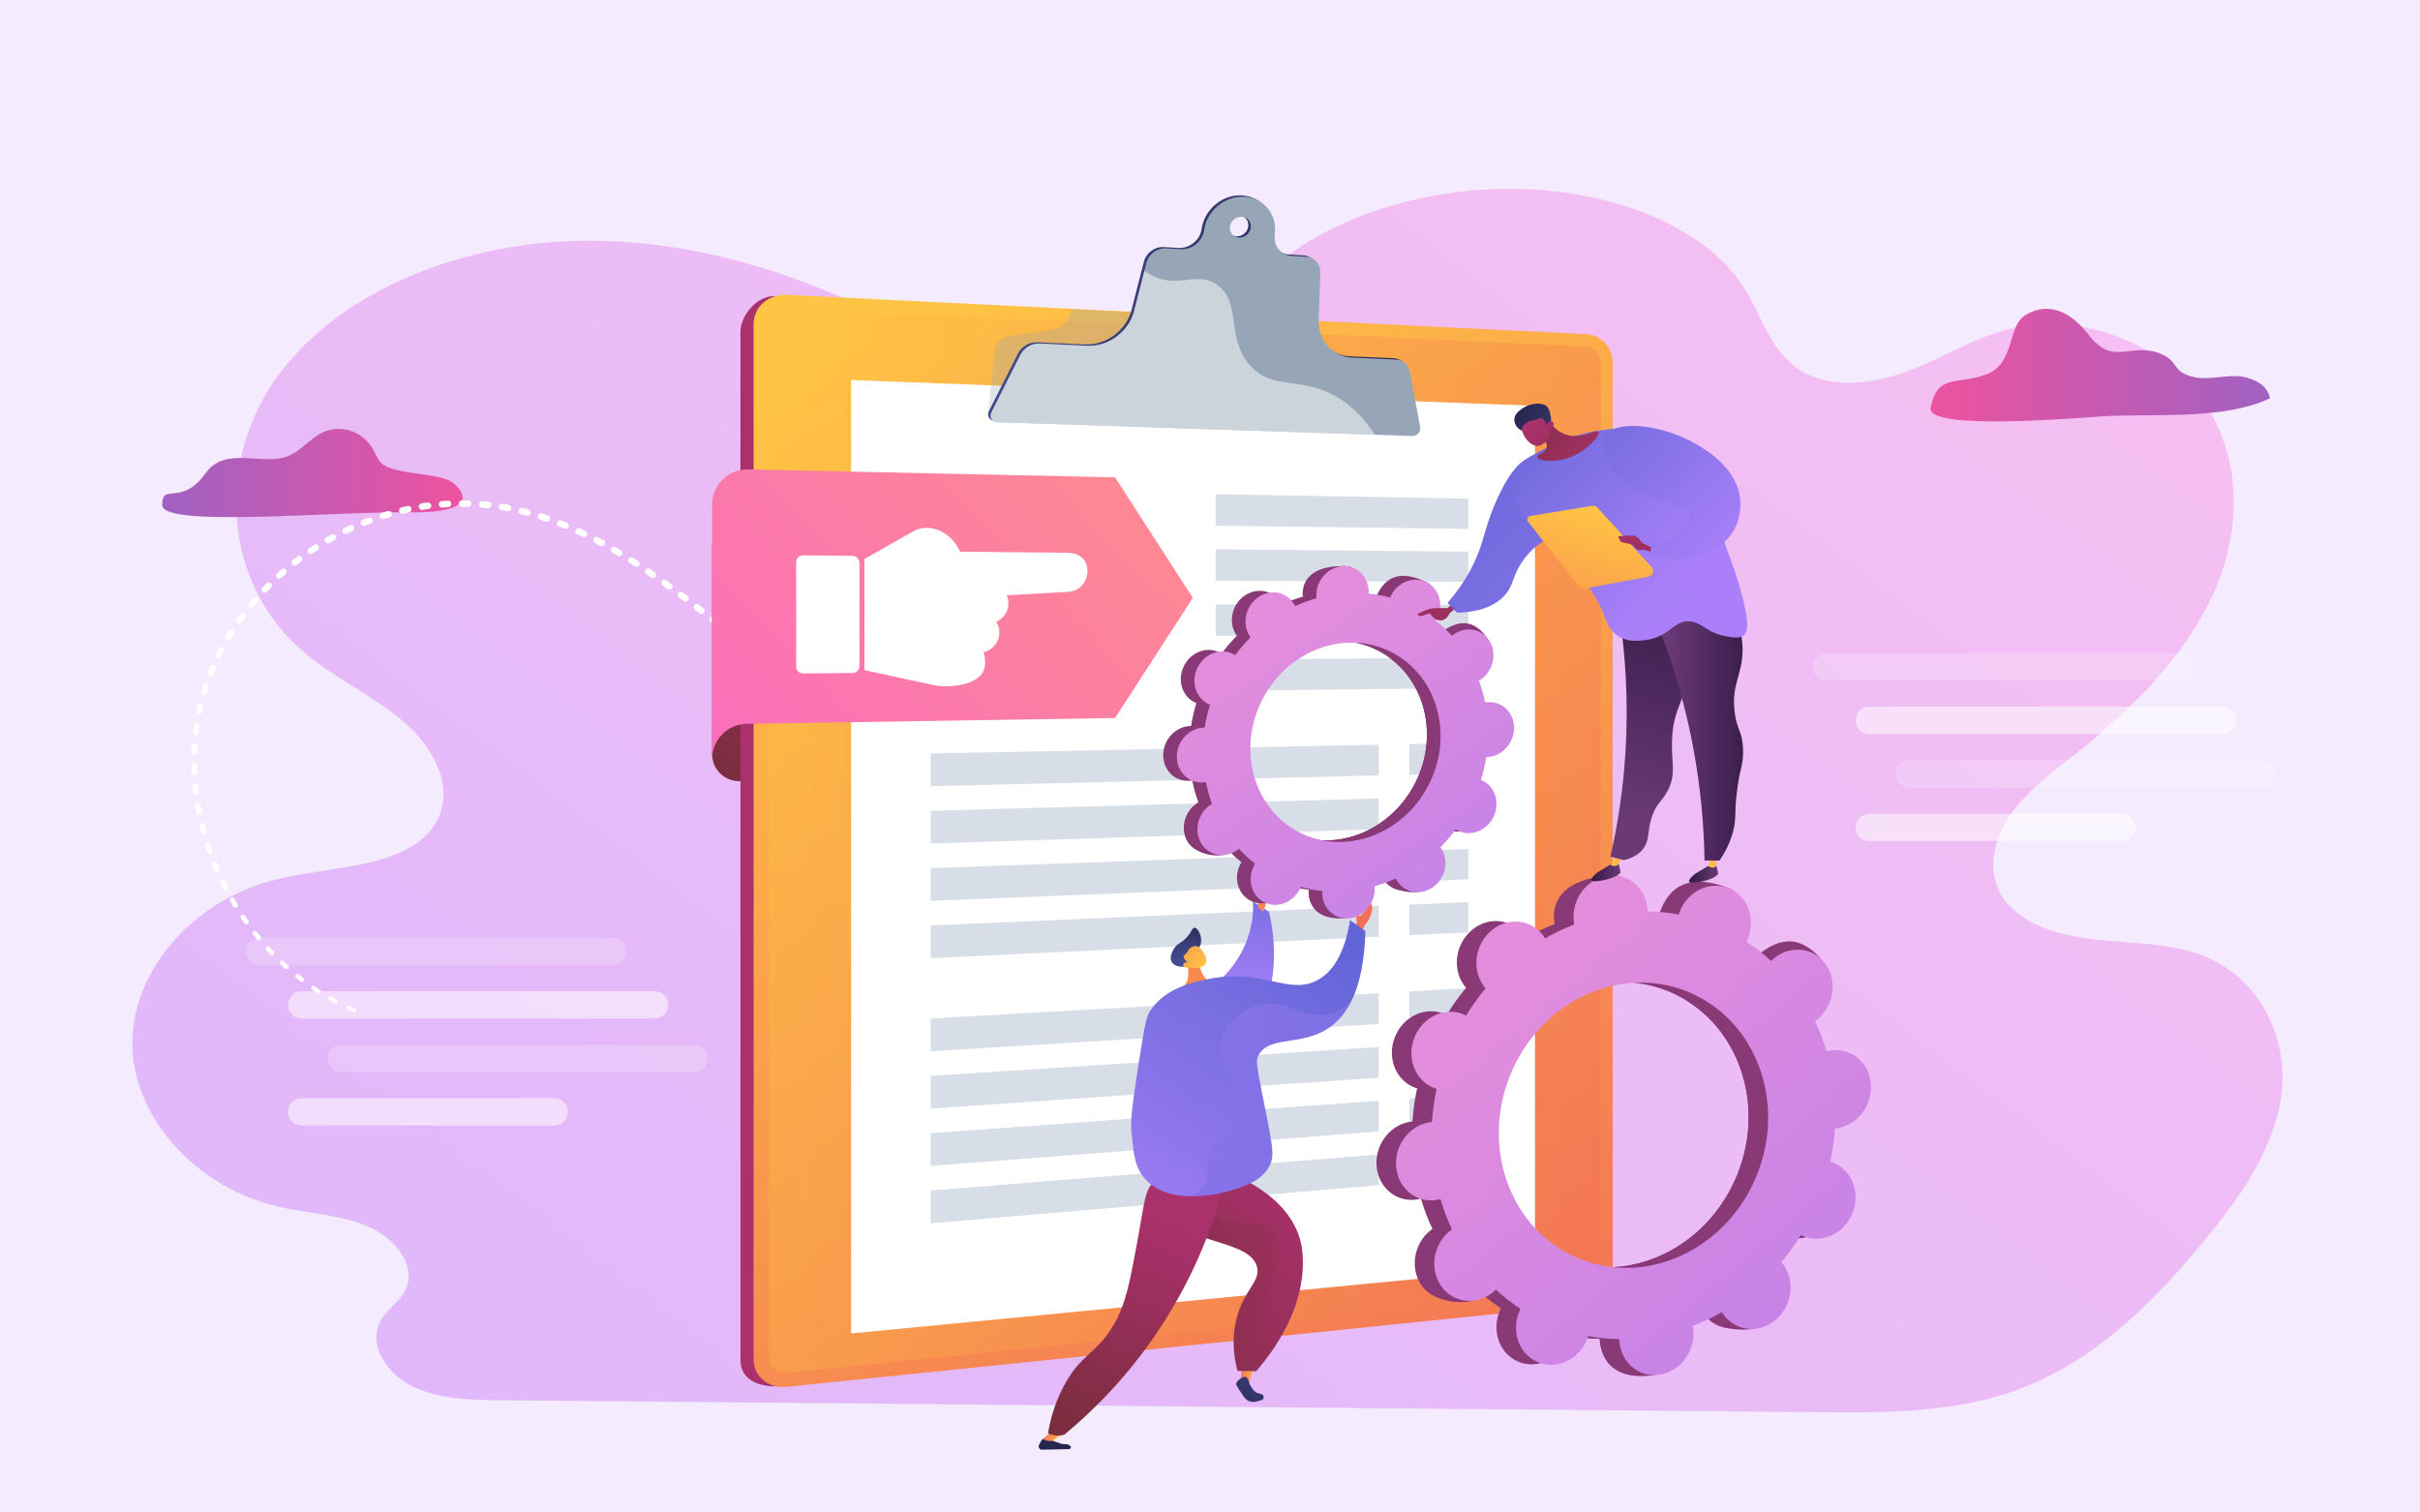 <svg width="384" height="240" viewBox="0 0 384 240" fill="none" xmlns="http://www.w3.org/2000/svg">
<rect width="384" height="240" fill="#F4EBFF"/>
<path opacity="0.5" d="M349.615 151.674C344.35 149.6 338.319 149.728 332.575 149.089C326.799 148.483 320.577 146.696 317.769 142.356C315.184 138.336 316.269 133.23 318.981 129.305C321.725 125.38 325.874 122.38 329.767 119.285C338.638 112.201 346.68 104.064 351.115 94.427C355.551 84.758 355.934 73.365 350.03 64.303C344.127 55.272 331.171 49.401 319.492 52.049C313.652 53.389 308.674 56.581 303.185 58.719C297.697 60.857 290.868 61.846 285.922 58.91C280.976 55.974 279.667 50.39 276.859 45.859C272.009 38.104 262.276 33.286 252.288 31.244C237.705 28.276 221.782 30.573 209.113 37.466C202.061 41.327 197.051 47.039 191.913 52.847C186.68 58.719 180.266 64.239 171.554 62.899C162.875 61.59 153.62 57.889 146.153 53.581C130.421 44.55 112.073 38.136 93.15 38.2C74.227 38.264 54.761 45.571 44.454 59.165C34.115 72.759 35.041 92.703 48.699 103.904C53.581 107.893 59.708 110.669 64.398 114.817C69.089 118.966 72.217 125.348 69.185 130.517C64.941 137.729 53.134 137.346 44.071 139.484C30.892 142.612 20.968 153.844 21 165.555C21.032 177.266 31.052 188.435 44.231 191.499C48.986 192.584 54.091 192.743 58.495 194.658C62.899 196.572 66.345 201.199 64.175 204.965C63.25 206.56 61.558 207.709 60.569 209.273C58.24 212.974 61.08 217.825 65.356 219.931C69.6 222.037 74.769 222.165 79.716 222.197C149.153 222.835 218.59 223.462 288.028 224.079C298.335 224.175 308.897 224.239 318.534 221.08C331.458 216.836 340.968 207.39 349.041 197.753C355.04 190.573 360.688 182.787 361.965 174.043C363.241 165.268 358.965 155.376 349.615 151.674Z" fill="url(#paint0_linear_950_69820)"/>
<path d="M306.337 64.697C307.486 59.272 310.294 61.123 315.048 59.464C319.803 57.804 318.431 51.869 321.367 50.018C325.292 47.593 328.898 49.859 331.355 53.05C335.407 58.379 338.184 54.071 343.034 56.209C345.81 57.453 344.63 59.177 348.395 59.879C351.012 60.357 353.884 59.209 356.468 59.911C358.383 60.453 359.787 61.347 360.202 63.197C359.649 63.453 359.085 63.687 358.511 63.9C351.267 66.516 341.375 65.654 334.035 66.037C331.546 66.165 305.539 68.526 306.337 64.697Z" fill="url(#paint1_linear_950_69820)"/>
<path d="M58.638 70.452C57.01 68.474 54.585 67.644 52.224 68.251C49.639 68.889 48.203 71.346 45.778 72.335C41.597 74.058 35.822 70.644 32.63 75.079C28.737 80.504 25.738 76.451 25.738 80.121C25.738 83.791 52.606 81.079 65.881 81.302C67.796 81.302 76.093 81.174 72.519 77.185C71.402 75.973 69.838 75.749 68.338 75.462C66.424 75.079 61.829 74.888 60.425 73.388C59.691 72.59 59.404 71.41 58.702 70.548C58.68 70.505 58.659 70.474 58.638 70.452Z" fill="url(#paint2_linear_950_69820)"/>
<path d="M56.283 159.993L55.421 159.61C55.261 159.547 55.07 159.61 55.006 159.77C54.91 159.929 55.006 160.121 55.166 160.185L56.027 160.568C56.187 160.663 56.378 160.568 56.474 160.408C56.538 160.249 56.474 160.057 56.283 159.993Z" fill="white"/>
<path d="M53.443 158.621L52.613 158.174C52.453 158.078 52.23 158.142 52.166 158.302C52.071 158.461 52.134 158.653 52.294 158.748L53.123 159.195C53.283 159.291 53.474 159.227 53.57 159.067C53.666 158.908 53.602 158.716 53.443 158.621Z" fill="white"/>
<path d="M50.698 157.025L49.932 156.483H49.9C49.773 156.387 49.549 156.419 49.453 156.578C49.326 156.738 49.39 156.961 49.549 157.057L50.347 157.599C50.506 157.695 50.698 157.631 50.825 157.504C50.921 157.344 50.889 157.121 50.73 157.025H50.698Z" fill="white"/>
<path d="M48.145 155.207L47.379 154.6C47.22 154.473 46.996 154.505 46.901 154.664C46.773 154.824 46.805 155.047 46.933 155.143L47.698 155.749C47.858 155.877 48.081 155.845 48.209 155.685C48.305 155.526 48.273 155.334 48.145 155.207Z" fill="white"/>
<path d="M45.688 153.164L44.986 152.526C44.859 152.398 44.635 152.398 44.476 152.558C44.348 152.685 44.38 152.909 44.508 153.036L45.21 153.706C45.369 153.834 45.593 153.834 45.72 153.674C45.848 153.547 45.848 153.323 45.72 153.164H45.688Z" fill="white"/>
<path d="M43.422 150.962L42.784 150.26C42.656 150.133 42.401 150.101 42.273 150.26C42.114 150.388 42.114 150.611 42.242 150.771L42.912 151.473C43.039 151.633 43.263 151.633 43.422 151.473C43.55 151.345 43.582 151.122 43.422 150.962Z" fill="white"/>
<path d="M41.349 148.601L40.742 147.867C40.614 147.708 40.359 147.676 40.2 147.803C40.04 147.931 40.008 148.154 40.136 148.314H40.168L40.774 149.08C40.902 149.239 41.125 149.271 41.285 149.144C41.444 148.984 41.476 148.761 41.349 148.601Z" fill="white"/>
<path d="M39.401 146.08L38.891 145.314L38.859 145.282C38.763 145.123 38.508 145.091 38.349 145.187C38.157 145.314 38.125 145.57 38.253 145.729L38.795 146.527C38.923 146.686 39.146 146.75 39.338 146.623C39.497 146.495 39.529 146.272 39.433 146.08H39.401Z" fill="white"/>
<path d="M37.679 143.431L37.2 142.633V142.601C37.072 142.41 36.849 142.346 36.658 142.474C36.466 142.569 36.402 142.825 36.53 143.016L37.009 143.846C37.136 144.037 37.36 144.101 37.551 143.973C37.742 143.878 37.806 143.622 37.679 143.431Z" fill="white"/>
<path d="M36.147 140.687L35.732 139.826H35.7C35.604 139.634 35.381 139.539 35.19 139.634C34.966 139.73 34.902 139.985 34.998 140.177L35.445 141.038C35.541 141.23 35.764 141.325 35.955 141.23C36.179 141.102 36.243 140.879 36.147 140.687Z" fill="white"/>
<path d="M34.807 137.814L34.424 136.921C34.36 136.73 34.105 136.602 33.881 136.698C33.69 136.793 33.594 137.017 33.658 137.24L34.041 138.134C34.137 138.357 34.36 138.453 34.583 138.357C34.807 138.261 34.903 138.038 34.807 137.814Z" fill="white"/>
<path d="M33.658 134.847L33.371 133.953C33.275 133.73 33.051 133.602 32.828 133.698C32.605 133.762 32.477 133.985 32.573 134.209L32.86 135.134C32.956 135.358 33.179 135.485 33.403 135.389C33.626 135.326 33.722 135.102 33.658 134.879V134.847Z" fill="white"/>
<path d="M32.732 131.848L32.509 130.922H32.477C32.445 130.699 32.19 130.539 31.966 130.603C31.743 130.667 31.615 130.89 31.647 131.114L31.903 132.071C31.966 132.294 32.19 132.422 32.413 132.358C32.669 132.294 32.796 132.071 32.732 131.848Z" fill="white"/>
<path d="M32.03 128.752L31.839 127.827C31.807 127.572 31.583 127.412 31.328 127.476C31.105 127.508 30.945 127.731 30.977 127.987L31.169 128.944C31.2 129.167 31.424 129.327 31.679 129.263C31.902 129.231 32.062 129.008 32.03 128.784V128.752Z" fill="white"/>
<path d="M31.552 125.625L31.456 124.7H31.424C31.424 124.444 31.201 124.253 30.945 124.285C30.69 124.317 30.531 124.54 30.562 124.795L30.658 125.753C30.69 125.976 30.913 126.167 31.137 126.136C31.392 126.104 31.552 125.88 31.552 125.657V125.625Z" fill="white"/>
<path d="M31.296 122.498L31.265 121.54C31.265 121.285 31.041 121.094 30.786 121.094C30.562 121.094 30.339 121.317 30.371 121.572L30.403 122.53C30.403 122.785 30.594 122.976 30.85 122.976C31.105 122.976 31.296 122.753 31.296 122.498Z" fill="white"/>
<path d="M31.297 119.338L31.328 118.381C31.36 118.126 31.137 117.902 30.914 117.902C30.658 117.902 30.435 118.094 30.435 118.349L30.371 119.306C30.371 119.562 30.563 119.785 30.818 119.785C31.073 119.785 31.265 119.594 31.297 119.338Z" fill="white"/>
<path d="M31.52 116.179L31.647 115.254C31.679 114.999 31.52 114.775 31.264 114.711C31.009 114.68 30.786 114.871 30.754 115.126L30.626 116.084C30.594 116.339 30.754 116.562 31.009 116.594C31.264 116.626 31.488 116.467 31.52 116.211V116.179Z" fill="white"/>
<path d="M32.03 113.084L32.222 112.159H32.254C32.286 111.903 32.126 111.648 31.871 111.584C31.648 111.552 31.392 111.712 31.328 111.935L31.137 112.892C31.073 113.148 31.233 113.403 31.488 113.435C31.743 113.499 31.967 113.339 32.03 113.084Z" fill="white"/>
<path d="M32.796 110.021L33.083 109.127C33.147 108.872 33.02 108.617 32.764 108.521C32.541 108.457 32.254 108.585 32.19 108.84L31.903 109.766C31.839 110.021 31.966 110.276 32.222 110.34C32.445 110.436 32.732 110.276 32.796 110.053V110.021Z" fill="white"/>
<path d="M33.817 107.054L34.168 106.16H34.2C34.296 105.905 34.168 105.65 33.913 105.554C33.69 105.458 33.402 105.554 33.307 105.809L32.956 106.703C32.86 106.958 32.956 107.213 33.211 107.309C33.434 107.405 33.721 107.309 33.817 107.054Z" fill="white"/>
<path d="M35.094 104.181L35.541 103.319C35.636 103.064 35.573 102.777 35.317 102.681C35.094 102.554 34.807 102.649 34.679 102.873L34.232 103.734C34.137 103.99 34.232 104.277 34.456 104.372C34.679 104.5 34.966 104.404 35.094 104.181Z" fill="white"/>
<path d="M36.593 101.405L37.104 100.575C37.231 100.352 37.168 100.065 36.944 99.937C36.721 99.778 36.434 99.841 36.274 100.065L35.795 100.895C35.636 101.118 35.7 101.437 35.955 101.565C36.178 101.692 36.466 101.629 36.593 101.405Z" fill="white"/>
<path d="M38.317 98.756L38.891 97.99C39.051 97.767 38.987 97.448 38.795 97.32C38.572 97.161 38.253 97.193 38.093 97.416L37.551 98.214C37.391 98.405 37.423 98.725 37.647 98.884C37.87 99.044 38.157 98.98 38.317 98.756Z" fill="white"/>
<path d="M40.231 96.268L40.87 95.534C41.029 95.31 41.029 95.023 40.806 94.832C40.614 94.672 40.295 94.704 40.136 94.895L39.498 95.629C39.338 95.853 39.338 96.14 39.561 96.332C39.753 96.491 40.072 96.459 40.231 96.268Z" fill="white"/>
<path d="M42.338 93.906L43.008 93.236C43.199 93.013 43.199 92.726 43.008 92.534C42.816 92.343 42.497 92.343 42.306 92.534L41.636 93.236C41.444 93.428 41.444 93.715 41.636 93.906C41.827 94.098 42.146 94.098 42.338 93.906Z" fill="white"/>
<path d="M44.603 91.704L45.337 91.098V91.066C45.529 90.906 45.56 90.587 45.369 90.364C45.209 90.172 44.89 90.14 44.699 90.332H44.667L43.965 90.97C43.742 91.161 43.742 91.481 43.901 91.672C44.093 91.864 44.412 91.895 44.603 91.704Z" fill="white"/>
<path d="M47.029 89.694L47.794 89.119C48.018 88.928 48.05 88.609 47.89 88.417C47.73 88.194 47.411 88.13 47.188 88.321L46.422 88.896C46.199 89.055 46.167 89.374 46.326 89.598C46.486 89.821 46.805 89.853 47.029 89.694Z" fill="white"/>
<path d="M49.581 87.843L50.379 87.3H50.411C50.634 87.172 50.698 86.853 50.538 86.598C50.379 86.375 50.092 86.311 49.836 86.471L49.038 87.013C48.815 87.141 48.751 87.46 48.879 87.683C49.038 87.938 49.358 88.002 49.581 87.843Z" fill="white"/>
<path d="M52.262 86.183L53.092 85.705H53.123C53.347 85.577 53.443 85.258 53.315 85.002C53.155 84.779 52.868 84.683 52.613 84.811L51.783 85.29C51.528 85.417 51.432 85.737 51.592 85.992C51.719 86.215 52.038 86.311 52.262 86.183Z" fill="white"/>
<path d="M55.07 84.684L55.931 84.301C56.187 84.173 56.282 83.854 56.187 83.599C56.059 83.344 55.74 83.248 55.485 83.376L54.623 83.79C54.368 83.886 54.272 84.205 54.368 84.461C54.495 84.716 54.815 84.812 55.07 84.684Z" fill="white"/>
<path d="M57.941 83.407L58.835 83.088C59.122 82.96 59.25 82.673 59.154 82.418C59.026 82.163 58.739 82.003 58.484 82.131L57.559 82.482C57.303 82.578 57.176 82.865 57.271 83.12C57.367 83.407 57.686 83.535 57.941 83.439V83.407Z" fill="white"/>
<path d="M60.91 82.354L61.835 82.099V82.067C62.122 82.003 62.25 81.716 62.186 81.429C62.09 81.173 61.803 81.014 61.548 81.078L60.622 81.365C60.335 81.46 60.176 81.748 60.271 82.035C60.335 82.29 60.654 82.45 60.91 82.354Z" fill="white"/>
<path d="M63.973 81.524L64.867 81.301H64.898C65.186 81.237 65.345 80.982 65.281 80.695C65.218 80.407 64.93 80.216 64.675 80.28L63.718 80.503C63.431 80.567 63.271 80.854 63.335 81.141C63.399 81.397 63.654 81.588 63.941 81.524H63.973Z" fill="white"/>
<path d="M67.036 80.918L67.994 80.759C68.281 80.727 68.472 80.472 68.44 80.185C68.409 79.897 68.121 79.706 67.834 79.738L66.877 79.865C66.59 79.929 66.398 80.185 66.462 80.472C66.494 80.759 66.749 80.95 67.036 80.918Z" fill="white"/>
<path d="M70.163 80.535L71.121 80.471C71.408 80.439 71.631 80.216 71.6 79.929C71.6 79.642 71.344 79.418 71.057 79.45L70.1 79.514C69.812 79.514 69.589 79.769 69.621 80.057C69.621 80.344 69.876 80.567 70.163 80.535Z" fill="white"/>
<path d="M73.323 80.408L74.28 80.44C74.567 80.44 74.791 80.216 74.791 79.929C74.823 79.642 74.567 79.387 74.312 79.387H73.323C73.036 79.387 72.812 79.61 72.812 79.897C72.812 80.184 73.036 80.408 73.323 80.408Z" fill="white"/>
<path d="M76.482 80.568L77.407 80.663C77.695 80.663 77.95 80.472 77.982 80.185C78.014 79.898 77.79 79.642 77.535 79.611L76.546 79.515C76.259 79.483 76.035 79.706 76.003 79.993C75.971 80.281 76.163 80.536 76.45 80.568H76.482Z" fill="white"/>
<path d="M79.577 80.95L80.502 81.142H80.534C80.822 81.174 81.077 81.014 81.141 80.727C81.172 80.44 80.981 80.184 80.726 80.121L79.768 79.929C79.481 79.897 79.226 80.089 79.162 80.344C79.098 80.631 79.29 80.918 79.577 80.95Z" fill="white"/>
<path d="M82.672 81.62L83.598 81.843C83.885 81.907 84.14 81.748 84.236 81.46C84.3 81.205 84.14 80.918 83.853 80.854L82.928 80.599C82.641 80.535 82.353 80.695 82.29 80.982C82.226 81.237 82.385 81.524 82.672 81.588V81.62Z" fill="white"/>
<path d="M85.704 82.482L86.597 82.769H86.629C86.884 82.865 87.172 82.706 87.267 82.45C87.363 82.163 87.204 81.876 86.948 81.78L86.023 81.493C85.736 81.397 85.448 81.557 85.385 81.812C85.289 82.099 85.416 82.386 85.704 82.45V82.482Z" fill="white"/>
<path d="M88.672 83.535L89.565 83.886C89.82 83.982 90.14 83.854 90.235 83.599C90.331 83.344 90.203 83.024 89.948 82.929L89.055 82.578C88.799 82.482 88.48 82.61 88.385 82.865C88.289 83.12 88.416 83.407 88.672 83.535Z" fill="white"/>
<path d="M91.576 84.78L92.437 85.163C92.693 85.29 93.012 85.195 93.139 84.939C93.267 84.684 93.139 84.365 92.884 84.237L92.022 83.823C91.767 83.727 91.448 83.823 91.32 84.078C91.225 84.333 91.32 84.652 91.576 84.78Z" fill="white"/>
<path d="M94.416 86.184L95.277 86.631C95.532 86.758 95.82 86.662 95.947 86.407C96.107 86.152 96.011 85.833 95.756 85.705L94.894 85.258C94.639 85.131 94.352 85.227 94.192 85.482C94.065 85.737 94.16 86.024 94.416 86.152V86.184Z" fill="white"/>
<path d="M97.192 87.716L98.021 88.194C98.245 88.322 98.564 88.258 98.723 88.003C98.851 87.779 98.787 87.46 98.532 87.301L97.702 86.822C97.479 86.663 97.16 86.758 97 87.014C96.873 87.237 96.936 87.556 97.192 87.716Z" fill="white"/>
<path d="M99.904 89.343L100.702 89.853V89.885C100.957 90.013 101.245 89.949 101.404 89.726C101.564 89.47 101.5 89.151 101.245 89.024L100.447 88.481C100.224 88.353 99.904 88.417 99.745 88.641C99.585 88.896 99.649 89.183 99.904 89.343Z" fill="white"/>
<path d="M102.553 91.098L103.35 91.641C103.574 91.8 103.893 91.736 104.052 91.513C104.212 91.29 104.148 90.971 103.925 90.811L103.127 90.268C102.904 90.109 102.585 90.141 102.425 90.396C102.265 90.619 102.329 90.939 102.553 91.098Z" fill="white"/>
<path d="M105.138 92.916L105.935 93.491C106.159 93.65 106.478 93.587 106.637 93.363C106.797 93.14 106.765 92.821 106.51 92.661L105.744 92.087C105.52 91.927 105.201 91.991 105.042 92.214C104.882 92.438 104.914 92.757 105.138 92.916Z" fill="white"/>
<path d="M107.722 94.8L108.488 95.374C108.712 95.566 109.031 95.502 109.19 95.278C109.35 95.055 109.318 94.736 109.095 94.576L108.329 94.002C108.105 93.811 107.786 93.874 107.627 94.098C107.435 94.321 107.499 94.64 107.722 94.8Z" fill="white"/>
<path d="M110.243 96.746L111.009 97.32C111.233 97.512 111.552 97.448 111.711 97.224C111.871 97.001 111.839 96.682 111.616 96.522L110.882 95.948C110.658 95.757 110.339 95.788 110.148 96.012C109.988 96.235 110.02 96.554 110.243 96.746Z" fill="white"/>
<path d="M112.764 98.692L113.498 99.299C113.721 99.458 114.04 99.426 114.232 99.203C114.391 98.98 114.359 98.66 114.136 98.501L113.37 97.895C113.179 97.735 112.86 97.767 112.668 97.99C112.509 98.214 112.541 98.533 112.764 98.692Z" fill="white"/>
<path d="M115.253 100.671L115.987 101.277C116.211 101.437 116.53 101.405 116.721 101.213C116.881 100.99 116.849 100.671 116.625 100.479L115.891 99.905C115.668 99.714 115.349 99.746 115.157 99.969C114.998 100.192 115.03 100.511 115.253 100.671Z" fill="white"/>
<path d="M117.742 102.681L118.508 103.256C118.732 103.447 119.051 103.415 119.21 103.192C119.402 102.968 119.338 102.649 119.115 102.458L118.381 101.884C118.157 101.692 117.838 101.724 117.679 101.947C117.487 102.171 117.519 102.49 117.742 102.681Z" fill="white"/>
<path d="M120.263 104.659L120.997 105.234C121.22 105.425 121.539 105.361 121.731 105.138C121.89 104.947 121.858 104.628 121.635 104.436L120.869 103.862C120.678 103.67 120.359 103.734 120.167 103.926C120.008 104.149 120.04 104.468 120.263 104.659Z" fill="white"/>
<path d="M122.784 106.606L123.55 107.181C123.773 107.372 124.092 107.309 124.252 107.085C124.411 106.862 124.379 106.575 124.156 106.383L123.39 105.809C123.167 105.649 122.848 105.681 122.688 105.904C122.529 106.128 122.561 106.447 122.784 106.606Z" fill="white"/>
<path d="M125.337 108.553L126.103 109.096C126.326 109.287 126.645 109.224 126.805 109C126.964 108.777 126.932 108.458 126.709 108.298L125.943 107.724C125.72 107.564 125.401 107.596 125.241 107.819C125.049 108.043 125.113 108.362 125.337 108.553Z" fill="white"/>
<path d="M127.922 110.404L128.72 110.978C128.943 111.138 129.262 111.074 129.422 110.851C129.581 110.627 129.517 110.308 129.294 110.149L128.496 109.606C128.273 109.447 127.954 109.479 127.794 109.734C127.635 109.957 127.698 110.245 127.922 110.404Z" fill="white"/>
<path d="M130.57 112.254L131.368 112.765C131.592 112.924 131.911 112.861 132.07 112.637C132.23 112.414 132.166 112.095 131.911 111.935L131.113 111.393C130.89 111.233 130.57 111.297 130.411 111.552C130.283 111.776 130.347 112.095 130.57 112.254Z" fill="white"/>
<path d="M133.251 113.977L134.08 114.488C134.304 114.616 134.623 114.552 134.782 114.328C134.91 114.073 134.846 113.786 134.591 113.626L133.793 113.116C133.538 112.988 133.251 113.052 133.091 113.275C132.963 113.531 133.027 113.818 133.251 113.977Z" fill="white"/>
<path d="M136.027 115.605L136.857 116.084C137.112 116.212 137.399 116.148 137.527 115.892C137.655 115.669 137.591 115.35 137.336 115.222L136.506 114.744C136.282 114.616 135.963 114.712 135.836 114.935C135.708 115.19 135.772 115.478 136.027 115.605Z" fill="white"/>
<path d="M138.835 117.137L139.697 117.583C139.952 117.711 140.239 117.615 140.367 117.36C140.495 117.137 140.399 116.849 140.144 116.722L139.282 116.275C139.059 116.147 138.74 116.243 138.644 116.498C138.516 116.722 138.612 117.009 138.835 117.137Z" fill="white"/>
<path d="M141.739 118.573L142.601 118.956C142.856 119.084 143.143 118.956 143.239 118.733C143.366 118.477 143.239 118.19 143.015 118.094H142.984L142.122 117.68C141.899 117.584 141.611 117.68 141.484 117.903C141.388 118.158 141.484 118.445 141.739 118.573Z" fill="white"/>
<path d="M144.643 119.849L145.536 120.232C145.791 120.328 146.079 120.2 146.174 119.977C146.27 119.722 146.142 119.434 145.919 119.339L145.026 118.988C144.77 118.892 144.515 118.988 144.387 119.243C144.292 119.466 144.419 119.753 144.643 119.849Z" fill="white"/>
<path d="M147.642 121.062L148.536 121.381C148.791 121.477 149.046 121.349 149.142 121.094C149.238 120.871 149.11 120.583 148.855 120.488L147.961 120.169C147.738 120.073 147.451 120.2 147.355 120.456C147.259 120.679 147.387 120.966 147.642 121.062Z" fill="white"/>
<path d="M150.674 122.115L151.567 122.434C151.823 122.498 152.078 122.37 152.174 122.115C152.237 121.891 152.11 121.604 151.855 121.54L150.961 121.221C150.706 121.158 150.451 121.285 150.355 121.54C150.291 121.764 150.419 122.051 150.674 122.115Z" fill="white"/>
<path d="M153.737 123.073L154.663 123.36C154.886 123.424 155.141 123.264 155.205 123.041C155.301 122.786 155.141 122.53 154.886 122.466L153.993 122.179C153.737 122.115 153.482 122.275 153.418 122.498C153.323 122.754 153.482 123.009 153.737 123.073Z" fill="white"/>
<path d="M156.801 123.934L157.758 124.157C157.982 124.221 158.237 124.062 158.301 123.838C158.365 123.583 158.205 123.328 157.982 123.264H157.95L157.056 123.041H157.024C156.801 122.977 156.546 123.136 156.482 123.36C156.418 123.615 156.578 123.87 156.801 123.934Z" fill="white"/>
<path d="M159.928 124.668L160.886 124.86C161.109 124.892 161.364 124.732 161.428 124.509C161.46 124.253 161.3 124.03 161.077 123.966L160.12 123.775C159.896 123.711 159.641 123.871 159.577 124.126C159.545 124.349 159.705 124.604 159.928 124.668Z" fill="white"/>
<path d="M163.087 125.275L164.044 125.434C164.268 125.466 164.491 125.306 164.555 125.083C164.587 124.828 164.427 124.604 164.172 124.572V124.541L163.247 124.381C162.991 124.349 162.768 124.509 162.736 124.764C162.672 124.987 162.832 125.243 163.087 125.275Z" fill="white"/>
<path d="M166.246 125.785L167.204 125.913C167.459 125.945 167.682 125.753 167.714 125.53C167.746 125.275 167.555 125.051 167.331 125.019L166.374 124.892C166.119 124.86 165.927 125.019 165.863 125.275C165.832 125.53 166.023 125.721 166.246 125.785Z" fill="white"/>
<path d="M169.437 126.167L170.395 126.263C170.65 126.263 170.842 126.104 170.873 125.848C170.905 125.625 170.714 125.402 170.491 125.402L169.533 125.306C169.278 125.274 169.086 125.433 169.055 125.689C169.023 125.912 169.214 126.135 169.437 126.167Z" fill="white"/>
<path d="M172.628 126.423L173.586 126.487C173.841 126.487 174.033 126.327 174.064 126.104C174.064 125.849 173.873 125.657 173.65 125.625L172.692 125.562C172.469 125.562 172.246 125.721 172.246 125.976C172.214 126.2 172.405 126.423 172.628 126.423Z" fill="white"/>
<path d="M175.851 126.582L176.809 126.614C177.032 126.614 177.224 126.423 177.224 126.199C177.255 125.976 177.064 125.784 176.809 125.753H175.883H175.851C175.628 125.721 175.437 125.912 175.437 126.135C175.405 126.391 175.596 126.582 175.851 126.582Z" fill="white"/>
<path d="M179.042 126.615H180C180.223 126.615 180.415 126.423 180.415 126.2C180.415 125.977 180.223 125.785 180 125.785H179.042C178.819 125.785 178.628 125.977 178.628 126.2C178.628 126.455 178.819 126.647 179.042 126.615Z" fill="white"/>
<path d="M182.265 126.551L183.223 126.519C183.446 126.519 183.605 126.328 183.605 126.072C183.605 125.849 183.414 125.689 183.191 125.689H183.159L182.233 125.721H182.201C181.978 125.753 181.818 125.945 181.818 126.168C181.818 126.391 182.01 126.583 182.265 126.551Z" fill="white"/>
<path d="M185.457 126.359L186.414 126.295C186.637 126.263 186.797 126.072 186.797 125.848C186.765 125.625 186.573 125.465 186.35 125.497L185.393 125.561C185.169 125.593 185.01 125.784 185.01 126.008C185.042 126.231 185.233 126.391 185.457 126.359Z" fill="white"/>
<path d="M188.648 126.071L189.605 125.944C189.828 125.944 189.988 125.72 189.956 125.529C189.924 125.306 189.733 125.146 189.509 125.178L188.552 125.274C188.328 125.306 188.169 125.497 188.201 125.72C188.233 125.944 188.424 126.103 188.648 126.071Z" fill="white"/>
<path d="M191.839 125.657L192.764 125.497C192.987 125.466 193.147 125.274 193.115 125.051C193.083 124.859 192.86 124.7 192.668 124.732L191.711 124.859C191.488 124.891 191.328 125.115 191.36 125.338C191.392 125.529 191.615 125.689 191.839 125.657Z" fill="white"/>
<path d="M194.998 125.115L195.923 124.955C196.146 124.891 196.274 124.7 196.242 124.476C196.21 124.285 195.987 124.125 195.795 124.189L194.838 124.349C194.647 124.412 194.487 124.604 194.519 124.827C194.583 125.019 194.774 125.178 194.998 125.115Z" fill="white"/>
<path d="M198.125 124.477L199.05 124.253C199.274 124.221 199.401 123.998 199.338 123.807C199.306 123.583 199.114 123.456 198.891 123.519L197.965 123.743C197.742 123.775 197.614 123.998 197.678 124.189C197.71 124.381 197.934 124.54 198.125 124.477Z" fill="white"/>
<path d="M201.252 123.71L202.178 123.455C202.369 123.423 202.497 123.2 202.433 123.008C202.369 122.817 202.178 122.689 201.986 122.753L201.061 122.976C200.838 123.04 200.742 123.232 200.774 123.455C200.838 123.646 201.029 123.774 201.252 123.71Z" fill="white"/>
<path d="M204.316 122.817L205.241 122.53C205.433 122.498 205.529 122.274 205.465 122.083C205.401 121.891 205.209 121.796 205.018 121.86L204.124 122.147H204.093C203.901 122.179 203.805 122.402 203.869 122.593C203.933 122.785 204.124 122.881 204.316 122.817Z" fill="white"/>
<path d="M207.379 121.828L208.273 121.509C208.464 121.445 208.56 121.254 208.496 121.062C208.432 120.871 208.209 120.775 208.049 120.839H208.017L207.124 121.158C206.932 121.222 206.837 121.445 206.9 121.605C206.964 121.796 207.188 121.892 207.347 121.828H207.379Z" fill="white"/>
<path d="M210.378 120.711L211.272 120.36C211.431 120.297 211.527 120.105 211.463 119.914C211.368 119.754 211.176 119.658 211.017 119.722L210.123 120.073C209.932 120.169 209.868 120.36 209.932 120.52C209.996 120.711 210.187 120.807 210.378 120.711Z" fill="white"/>
<path d="M213.314 119.498L214.208 119.115C214.367 119.019 214.431 118.828 214.367 118.668C214.303 118.509 214.112 118.413 213.952 118.509H213.92L213.059 118.892C212.899 118.956 212.804 119.147 212.899 119.339C212.963 119.498 213.155 119.562 213.314 119.498Z" fill="white"/>
<path d="M216.218 118.158L217.08 117.711C217.239 117.648 217.303 117.456 217.239 117.297C217.175 117.137 216.984 117.073 216.824 117.169L215.963 117.584C215.803 117.648 215.739 117.839 215.803 117.999C215.867 118.158 216.059 118.222 216.218 118.158Z" fill="white"/>
<path d="M219.09 116.69L219.92 116.244C220.08 116.148 220.144 115.957 220.048 115.829C219.984 115.669 219.793 115.605 219.633 115.701L218.803 116.148C218.644 116.244 218.58 116.403 218.676 116.563C218.739 116.722 218.931 116.786 219.09 116.69Z" fill="white"/>
<path d="M221.866 115.127L222.696 114.616C222.824 114.52 222.888 114.361 222.792 114.201C222.696 114.074 222.537 114.01 222.377 114.106L221.579 114.616C221.42 114.68 221.388 114.872 221.452 115.031C221.547 115.159 221.739 115.191 221.866 115.127Z" fill="white"/>
<path d="M224.579 113.403L225.377 112.829C225.504 112.733 225.536 112.574 225.44 112.446C225.345 112.318 225.185 112.286 225.026 112.35V112.382L224.26 112.925C224.132 113.02 224.1 113.18 224.164 113.308C224.26 113.435 224.451 113.467 224.579 113.403Z" fill="white"/>
<path d="M227.163 111.457L227.897 110.85C228.025 110.755 228.025 110.563 227.929 110.467C227.834 110.34 227.674 110.34 227.546 110.435L226.812 111.042C226.685 111.137 226.653 111.297 226.749 111.425C226.844 111.552 227.036 111.552 227.163 111.457Z" fill="white"/>
<path d="M229.557 109.319L230.227 108.617C230.323 108.521 230.323 108.33 230.227 108.234C230.099 108.138 229.94 108.138 229.844 108.234V108.266L229.174 108.936C229.046 109.032 229.078 109.223 229.174 109.319C229.27 109.415 229.429 109.415 229.557 109.319Z" fill="white"/>
<path d="M231.663 106.894L232.238 106.128C232.333 106 232.301 105.841 232.206 105.745C232.078 105.681 231.919 105.713 231.855 105.809H231.823L231.28 106.575C231.185 106.702 231.216 106.862 231.312 106.958C231.44 107.022 231.599 107.022 231.663 106.894Z" fill="white"/>
<path d="M233.45 104.181L233.897 103.319C233.961 103.224 233.897 103.064 233.769 103C233.673 102.936 233.514 103 233.45 103.096V103.128L233.003 103.958C232.94 104.085 233.003 104.245 233.099 104.309C233.227 104.372 233.386 104.309 233.45 104.181Z" fill="white"/>
<path d="M234.726 101.246L235.013 100.288C235.045 100.193 234.981 100.033 234.854 100.001C234.726 99.969 234.599 100.033 234.567 100.161V100.193L234.279 101.086C234.248 101.214 234.311 101.342 234.439 101.405C234.567 101.437 234.694 101.373 234.726 101.246Z" fill="white"/>
<path d="M235.429 98.086L235.524 97.097C235.524 97.001 235.429 96.873 235.301 96.873C235.173 96.841 235.078 96.937 235.078 97.065V97.097L234.982 98.022C234.982 98.15 235.046 98.277 235.173 98.277C235.301 98.277 235.429 98.214 235.429 98.086Z" fill="white"/>
<path d="M235.492 94.831L235.396 93.874C235.365 93.778 235.269 93.683 235.141 93.683C235.045 93.715 234.95 93.81 234.982 93.938L235.045 94.863V94.895C235.077 94.991 235.173 95.087 235.301 95.087C235.396 95.055 235.492 94.959 235.492 94.863V94.831Z" fill="white"/>
<path d="M234.95 91.673L234.694 90.747C234.663 90.651 234.535 90.588 234.439 90.62C234.343 90.651 234.28 90.747 234.311 90.843L234.567 91.768C234.599 91.864 234.694 91.928 234.822 91.896C234.918 91.896 234.982 91.768 234.95 91.673Z" fill="white"/>
<path d="M233.897 88.641L233.482 87.747C233.45 87.652 233.322 87.62 233.259 87.684C233.163 87.716 233.131 87.811 233.163 87.907L233.578 88.769C233.61 88.864 233.705 88.896 233.801 88.864C233.897 88.832 233.929 88.705 233.897 88.641Z" fill="white"/>
<path d="M232.365 85.801L231.823 85.003C231.791 84.939 231.695 84.907 231.599 84.939C231.535 85.003 231.535 85.099 231.567 85.163L232.11 85.96C232.142 86.056 232.237 86.056 232.333 86.024C232.397 85.96 232.429 85.865 232.365 85.801Z" fill="white"/>
<path d="M230.45 83.247L229.78 82.513C229.716 82.481 229.652 82.45 229.589 82.513C229.525 82.577 229.525 82.673 229.557 82.705H229.589L230.227 83.439C230.259 83.503 230.354 83.503 230.418 83.439C230.482 83.375 230.482 83.279 230.45 83.247Z" fill="white"/>
<path d="M228.121 81.014L227.355 80.408C227.323 80.376 227.227 80.376 227.196 80.44C227.164 80.472 227.164 80.567 227.227 80.599L227.961 81.205C228.025 81.237 228.089 81.237 228.153 81.174C228.185 81.142 228.185 81.046 228.121 81.014Z" fill="white"/>
<path d="M225.472 79.195L224.643 78.717C224.579 78.685 224.515 78.717 224.483 78.78C224.451 78.812 224.483 78.876 224.547 78.908L225.377 79.387C225.441 79.419 225.504 79.387 225.536 79.323C225.568 79.291 225.536 79.227 225.472 79.195Z" fill="white"/>
<path d="M222.568 77.854C222.249 77.759 221.962 77.631 221.643 77.567C221.611 77.535 221.547 77.567 221.547 77.631C221.515 77.663 221.547 77.727 221.611 77.727C221.898 77.823 222.217 77.918 222.505 78.014C222.568 78.046 222.6 78.014 222.632 77.982C222.632 77.918 222.632 77.854 222.568 77.854Z" fill="white"/>
<path d="M219.473 77.057L218.516 76.93C218.484 76.93 218.42 76.962 218.42 76.993C218.42 77.025 218.452 77.089 218.484 77.089L219.441 77.217C219.473 77.217 219.537 77.185 219.537 77.153C219.537 77.121 219.505 77.057 219.473 77.057Z" fill="white"/>
<path d="M216.282 76.802L215.325 76.834C215.293 76.834 215.261 76.866 215.261 76.897C215.261 76.929 215.293 76.961 215.325 76.961L216.282 76.929C216.314 76.929 216.346 76.897 216.346 76.866C216.346 76.834 216.314 76.802 216.282 76.802Z" fill="white"/>
<path d="M213.091 77.058L212.134 77.217C212.112 77.238 212.102 77.26 212.102 77.281C212.123 77.302 212.144 77.313 212.166 77.313L213.091 77.153C213.123 77.153 213.155 77.121 213.155 77.09C213.123 77.058 213.123 77.058 213.091 77.058Z" fill="white"/>
<path d="M209.964 77.76L209.07 78.079C209.049 78.079 209.038 78.09 209.038 78.111C209.06 78.111 209.07 78.111 209.07 78.111L209.996 77.824C210.017 77.824 210.017 77.813 209.996 77.792C209.996 77.77 209.985 77.76 209.964 77.76Z" fill="white"/>
<path d="M206.996 78.908L206.135 79.323C206.135 79.344 206.135 79.355 206.135 79.355L206.996 78.94C206.996 78.94 206.996 78.93 206.996 78.908Z" fill="white"/>
<path opacity="0.2" d="M345.894 107.992H289.891C288.71 107.992 287.721 107.035 287.721 105.823C287.721 104.642 288.71 103.685 289.891 103.685H345.894C347.074 103.685 348.064 104.642 348.064 105.823C348.064 107.035 347.074 107.992 345.894 107.992Z" fill="white"/>
<path opacity="0.53" d="M352.627 116.48H296.624C295.411 116.48 294.454 115.523 294.454 114.311C294.454 113.13 295.411 112.141 296.624 112.141H352.627C353.807 112.141 354.797 113.13 354.797 114.311C354.797 115.523 353.807 116.48 352.627 116.48Z" fill="white"/>
<path opacity="0.53" d="M336.703 133.457H296.624C295.411 133.457 294.454 132.5 294.454 131.287C294.454 130.106 295.411 129.117 296.624 129.117H336.703C337.884 129.117 338.873 130.106 338.873 131.287C338.873 132.5 337.884 133.457 336.703 133.457Z" fill="white"/>
<path opacity="0.2" d="M358.913 124.969H302.91C301.698 124.969 300.74 124.011 300.74 122.799C300.74 121.618 301.698 120.629 302.91 120.629H358.913C360.094 120.629 361.051 121.618 361.051 122.799C361.051 124.011 360.094 124.969 358.913 124.969Z" fill="white"/>
<path opacity="0.2" d="M97.15 153.131H41.148C39.935 153.131 38.977 152.174 38.977 150.961C38.977 149.78 39.935 148.791 41.148 148.791H97.15C98.331 148.791 99.32 149.78 99.32 150.961C99.32 152.174 98.331 153.131 97.15 153.131Z" fill="white"/>
<path opacity="0.53" d="M103.852 161.618H47.881C46.668 161.618 45.711 160.661 45.711 159.448C45.711 158.268 46.668 157.278 47.881 157.278H103.852C105.065 157.278 106.022 158.268 106.022 159.448C106.022 160.661 105.065 161.618 103.852 161.618Z" fill="white"/>
<path opacity="0.53" d="M87.929 178.595H47.881C46.668 178.595 45.711 177.637 45.711 176.425C45.711 175.244 46.668 174.255 47.881 174.255H87.929C89.141 174.255 90.099 175.244 90.099 176.425C90.099 177.637 89.141 178.595 87.929 178.595Z" fill="white"/>
<path opacity="0.2" d="M110.138 170.107H54.135C52.954 170.107 51.997 169.15 51.997 167.937C51.997 166.757 52.954 165.768 54.135 165.768H110.138C111.351 165.768 112.308 166.757 112.308 167.937C112.308 169.15 111.351 170.107 110.138 170.107Z" fill="white"/>
<path d="M127.236 123.954H117.279C114.914 123.954 113 122.04 113 119.676V86.419H127.236V123.954Z" fill="url(#paint3_linear_950_69820)"/>
<path d="M249.663 54.319L123.035 46.99C120.121 46.855 117.493 50.033 117.493 52.705V215.76C117.493 219.468 121.278 220.218 124.2 219.918L249.663 207.103C251.956 206.868 253.806 204.775 253.806 202.418V58.783C253.806 56.433 251.956 54.433 249.663 54.319Z" fill="url(#paint4_linear_950_69820)"/>
<path d="M251.749 53.026L124.871 46.783C121.95 46.641 119.579 48.705 119.579 51.398V215.732C119.579 218.425 121.95 220.36 124.871 220.06L251.749 207.003C254.042 206.768 255.892 204.653 255.892 202.282V57.526C255.892 55.148 254.042 53.133 251.749 53.026Z" fill="url(#paint5_linear_950_69820)"/>
<path style="mix-blend-mode:multiply" opacity="0.3" d="M124.871 217.833C123.293 217.99 122.014 216.94 122.014 215.49V51.505C122.014 50.056 123.293 48.934 124.871 49.013L251.749 55.005C252.984 55.063 253.992 56.156 253.992 57.441V202.468C253.992 203.754 252.984 204.897 251.749 205.026L124.871 217.833Z" fill="url(#paint6_linear_950_69820)"/>
<path d="M243.57 201.132L135.05 211.589V60.305L243.57 64.39V201.132Z" fill="white"/>
<g style="mix-blend-mode:multiply" opacity="0.3">
<path d="M200.164 65.126L156.792 65.669L157.771 55.891C157.842 54.619 158.764 53.576 159.971 53.391L167.314 52.262C168.178 52.126 168.921 51.555 169.3 50.741L170.1 49.005L189.314 50.191L200.164 65.126Z" fill="#97A6B7"/>
</g>
<path fill-rule="evenodd" clip-rule="evenodd" d="M224.956 67.569C225.092 68.284 224.477 69.005 223.756 68.977L157.835 66.791C157.014 66.762 156.55 65.955 156.928 65.212L161.507 56.127C162.085 54.984 163.307 54.262 164.549 54.312L172.149 54.655C175.535 54.805 178.721 52.427 179.564 49.134L181.514 41.52C181.878 40.12 183.228 39.12 184.656 39.205L186.999 39.341C188.228 39.42 189.485 38.784 190.199 37.641C190.456 37.227 190.613 36.77 190.678 36.305C191.142 33.17 194.028 30.805 197.128 31.013C200.199 31.227 202.313 33.891 201.892 36.984C201.649 38.755 202.799 40.284 204.535 40.391L206.813 40.527C208.178 40.605 209.17 41.72 209.12 43.105L208.849 50.605C208.735 53.841 211.042 56.398 214.185 56.541L221.113 56.848C222.235 56.898 223.12 57.677 223.327 58.784L224.956 67.569ZM198.063 35.955C198.199 35.041 197.571 34.248 196.663 34.191C195.756 34.134 194.913 34.827 194.778 35.748C194.649 36.663 195.278 37.455 196.185 37.505C197.092 37.563 197.935 36.87 198.063 35.955Z" fill="url(#paint7_linear_950_69820)"/>
<path fill-rule="evenodd" clip-rule="evenodd" d="M225.349 67.769C225.484 68.484 224.87 69.205 224.149 69.183L158.221 66.991C157.406 66.962 156.942 66.162 157.321 65.419L161.899 56.327C162.471 55.191 163.692 54.462 164.942 54.519L172.542 54.862C175.921 55.012 179.113 52.634 179.956 49.341L181.906 41.727C182.271 40.319 183.621 39.319 185.042 39.405L187.392 39.548C188.62 39.62 189.87 38.991 190.585 37.841C190.842 37.434 190.999 36.969 191.07 36.505C191.528 33.37 194.42 31.005 197.513 31.22C200.585 31.427 202.706 34.098 202.277 37.191C202.035 38.962 203.192 40.491 204.927 40.591L207.206 40.727C208.57 40.812 209.556 41.919 209.506 43.312L209.242 50.812C209.127 54.048 211.435 56.605 214.577 56.741L221.506 57.055C222.627 57.105 223.513 57.884 223.713 58.991L225.349 67.769ZM198.463 36.148C198.592 35.234 197.97 34.448 197.063 34.391C196.156 34.327 195.306 35.027 195.178 35.941C195.042 36.862 195.678 37.648 196.585 37.705C197.492 37.762 198.328 37.062 198.463 36.148Z" fill="#97A6B7"/>
<g style="mix-blend-mode:soft-light" opacity="0.5">
<path d="M212.435 63.163C206.556 59.534 202.042 62.105 198.378 58.013C194.449 53.634 197.099 47.863 193.042 45.141C190.442 43.391 188.12 44.934 185.099 44.463C183.992 44.284 182.813 43.848 181.585 42.991L179.956 49.341C179.113 52.634 175.921 55.013 172.542 54.862L164.942 54.52C163.692 54.462 162.471 55.191 161.899 56.327L157.321 65.42C156.942 66.162 157.406 66.962 158.221 66.991L218.134 68.984C216.627 66.584 214.749 64.598 212.435 63.163Z" fill="white"/>
</g>
<path d="M232.984 83.926L192.892 83.411V78.426L232.984 79.119V83.926Z" fill="#D8DEE8"/>
<path d="M232.984 92.341L192.892 92.155V87.162L232.984 87.534V92.341Z" fill="#D8DEE8"/>
<path d="M232.984 100.762L192.892 100.89V95.897L232.984 95.955V100.762Z" fill="#D8DEE8"/>
<path d="M232.984 109.176L192.892 109.626V104.633L232.984 104.369V109.176Z" fill="#D8DEE8"/>
<path d="M218.777 123.04L147.685 124.755V119.555L218.777 118.169V123.04Z" fill="#D8DEE8"/>
<path d="M218.777 131.569L147.685 133.847V128.654L218.777 126.697V131.569Z" fill="#D8DEE8"/>
<path d="M218.777 140.097L147.685 142.947V137.754L218.777 135.226V140.097Z" fill="#D8DEE8"/>
<path d="M218.777 148.632L147.685 152.047V146.854L218.777 143.754V148.632Z" fill="#D8DEE8"/>
<path d="M232.984 122.698L223.634 122.919V118.069L232.984 117.891V122.698Z" fill="#D8DEE8"/>
<path d="M232.984 131.112L223.634 131.412V126.562L232.984 126.305V131.112Z" fill="#D8DEE8"/>
<path d="M232.984 139.533L223.634 139.904V135.054L232.984 134.719V139.533Z" fill="#D8DEE8"/>
<path d="M232.984 147.947L223.634 148.397V143.547L232.984 143.14V147.947Z" fill="#D8DEE8"/>
<path d="M218.777 162.475L147.685 166.811V161.618L218.777 157.597V162.475Z" fill="#D8DEE8"/>
<path d="M218.777 171.004L147.685 175.911V170.718L218.777 166.133V171.004Z" fill="#D8DEE8"/>
<path d="M218.777 179.533L147.685 185.011V179.811L218.777 174.661V179.533Z" fill="#D8DEE8"/>
<path d="M218.777 188.061L147.685 194.111V188.911L218.777 183.189V188.061Z" fill="#D8DEE8"/>
<path d="M232.984 161.604L223.634 162.175V157.325L232.984 156.797V161.604Z" fill="#D8DEE8"/>
<path d="M232.984 170.018L223.634 170.668V165.818L232.984 165.211V170.018Z" fill="#D8DEE8"/>
<path d="M232.984 178.44L223.634 179.161V174.311L232.984 173.633V178.44Z" fill="#D8DEE8"/>
<path d="M232.984 186.854L223.634 187.647V182.797L232.984 182.047V186.854Z" fill="#D8DEE8"/>
<path d="M176.935 75.741L118.707 74.484C115.579 74.419 113 76.941 113 80.076V120.426C113 117.383 115.443 114.905 118.486 114.855L176.935 113.933L189.271 94.869L176.935 75.741Z" fill="url(#paint8_linear_950_69820)"/>
<path d="M156.314 104.79C156.271 104.333 156.214 103.898 156.043 103.505C157.5 103.162 158.578 101.883 158.578 100.362C158.578 99.74 158.4 99.162 158.085 98.669C159.221 98.162 160.014 97.04 160.014 95.74C160.014 95.326 159.935 94.926 159.785 94.555L159.828 94.455L169.607 93.905C171.393 93.805 172.728 92.141 172.535 90.262C172.364 88.591 171.028 87.726 169.428 87.712L152.364 87.548L151.95 86.812C150.507 84.262 147.364 82.912 144.864 84.334L137.171 88.698V106.34L148.378 108.762C149.921 109.098 156.714 109.14 156.314 104.79Z" fill="white"/>
<path d="M136.371 105.676V89.312C136.371 88.704 135.886 88.204 135.293 88.197L127.421 88.126C126.821 88.126 126.329 88.619 126.329 89.233V105.754C126.329 106.369 126.821 106.862 127.421 106.862L135.293 106.79C135.886 106.783 136.371 106.283 136.371 105.676Z" fill="white"/>
<path d="M197.049 216.125L196.849 219.304C196.849 219.304 197.306 219.782 198.171 219.446L199.121 216.325L197.049 216.125Z" fill="url(#paint9_linear_950_69820)"/>
<path d="M197.449 218.461C197.449 218.461 195.892 219.097 196.192 219.782C196.356 220.154 196.921 220.989 197.406 221.682C197.849 222.325 198.664 222.611 199.414 222.382C199.664 222.311 199.928 222.232 200.149 222.175C200.628 222.054 200.649 221.397 200.192 221.232C199.971 221.154 199.749 221.089 199.556 221.061C198.985 220.975 198.199 219.625 198.114 219.09C198.021 218.547 197.449 218.461 197.449 218.461Z" fill="url(#paint10_linear_950_69820)"/>
<path d="M193.706 185.611C195.999 186.404 204.477 189.611 206.37 196.961C206.47 197.354 206.727 198.447 206.742 200.233C206.785 207.647 202.47 213.933 199.335 217.582C198.344 217.568 197.354 217.552 196.363 217.532C195.87 215.64 195.42 212.804 196.128 209.618C197.213 204.747 200.027 203.483 199.485 201.097C198.499 196.754 188.42 197.411 187.47 193.518C187.128 192.118 187.878 189.733 193.706 185.611Z" fill="url(#paint11_linear_950_69820)"/>
<path d="M165.342 230.039L169.649 229.939C169.914 229.932 170.028 229.604 169.828 229.432C169.628 229.261 169.349 229.125 168.999 229.161C168.178 229.246 166.342 228.104 165.506 228.346C165.235 228.432 165.014 229.068 164.899 229.246C164.678 229.596 164.935 230.046 165.342 230.039Z" fill="url(#paint12_linear_950_69820)"/>
<path d="M167.278 226.732L165.506 228.347C165.506 228.347 166.128 228.811 167.028 228.611L168.842 227.368L167.278 226.732Z" fill="url(#paint13_linear_950_69820)"/>
<g style="mix-blend-mode:color-burn" opacity="0.3">
<path d="M201.313 204.761C202.506 201.546 203.928 197.589 202.299 195.339C200.649 193.068 197.042 194.989 193.421 193.154C192.078 192.475 190.692 191.261 189.542 189.054C187.513 191.154 187.235 192.568 187.471 193.518C188.421 197.411 198.499 196.754 199.485 201.096C200.028 203.482 197.213 204.746 196.128 209.618C195.521 212.361 195.771 214.839 196.163 216.682C196.521 214.968 197.063 213.168 197.906 211.354C199.206 208.539 200.063 208.139 201.313 204.761Z" fill="url(#paint14_linear_950_69820)"/>
</g>
<path d="M195.021 184.689C193.628 191.096 190.649 200.875 183.835 211.089C178.792 218.653 173.249 224.039 168.907 227.639C168.599 227.732 168.071 227.846 167.421 227.767C166.942 227.703 166.564 227.56 166.307 227.439C166.607 225.632 167.235 222.96 168.735 220.082C171.471 214.803 173.914 214.975 176.664 210.325C178.685 206.91 179.335 203.289 180.649 196.053C181.656 190.461 181.664 189.125 183.042 187.518C185.849 184.275 191.106 184.239 195.021 184.689Z" fill="url(#paint15_linear_950_69820)"/>
<g style="mix-blend-mode:multiply" opacity="0.3">
<path d="M169.785 221.275C170.764 219.732 172.499 218.125 175.921 214.954C179.457 211.675 179.321 212.268 180.021 211.304C183.135 206.968 181.449 202.332 182.221 196.739C182.649 193.625 184.028 189.547 188.035 184.982C186.156 185.332 184.356 186.075 183.042 187.518C181.435 189.297 181.556 191.032 180.649 196.054C179.335 203.289 178.685 206.911 176.664 210.325C173.914 214.975 171.471 214.804 168.735 220.082C167.235 222.961 166.607 225.632 166.307 227.439C166.564 227.561 166.942 227.703 167.421 227.768C167.807 227.811 168.142 227.789 168.421 227.746C168.192 224.082 169.285 222.054 169.785 221.275Z" fill="url(#paint16_linear_950_69820)"/>
</g>
<path d="M198.792 143.047C198.792 143.047 199.935 151.583 190.942 157.604L200.513 159.89C200.513 159.89 203.577 154.161 201.356 144.668L198.792 143.047Z" fill="url(#paint17_linear_950_69820)"/>
<path d="M200.47 144.668C200.47 144.668 200.992 143.397 200.906 142.825C200.82 142.247 199.456 141.482 198.528 140.697C197.599 139.904 198.563 141.49 198.778 141.847C198.992 142.211 199.756 142.754 199.642 143.975L200.47 144.668Z" fill="url(#paint18_linear_950_69820)"/>
<path d="M189.763 151.168C190.235 150.24 190.428 150.247 190.542 149.761C190.806 148.647 190.128 147.233 189.549 147.211C189.178 147.197 189.149 147.775 188.363 148.675C187.399 149.775 186.813 149.633 186.249 150.59C186.113 150.818 185.52 151.825 185.885 152.575C186.356 153.533 188.199 153.683 188.97 152.947C189.335 152.597 189.185 152.311 189.763 151.168Z" fill="url(#paint19_linear_950_69820)"/>
<path d="M188.378 152.169C188.378 152.169 188.707 153.926 188.471 155.362C188.264 156.654 185.864 157.997 185.407 158.383C184.949 158.769 186.628 159.183 188.164 158.983C189.699 158.783 193.914 157.433 194.556 156.683C195.192 155.933 193.806 156.304 192.642 156.162C191.478 156.019 190.364 154.062 190.335 153.069C190.299 152.069 188.378 152.169 188.378 152.169Z" fill="url(#paint20_linear_950_69820)"/>
<path d="M188.878 153.483C188.878 153.483 190.056 153.997 191.099 153.162C192.035 152.419 190.649 150.126 189.699 150.097C189.378 150.083 188.913 150.312 188.642 150.647C188.485 150.84 188.471 150.969 188.206 151.29C187.956 151.576 187.842 151.604 187.806 151.747C187.756 151.919 187.842 152.219 188.478 152.726C188.163 152.669 187.885 152.747 187.778 152.933C187.764 152.969 187.728 153.054 187.742 153.154C187.778 153.497 188.228 153.662 188.878 153.483Z" fill="url(#paint21_linear_950_69820)"/>
<path d="M214.756 147.362C214.756 147.362 215.471 147.262 215.249 145.897C215.078 144.833 215.206 144.476 215.456 144.662C215.713 144.854 215.749 145.469 215.749 145.469C215.749 145.469 216.663 144.683 217.042 143.654C217.421 142.633 217.663 143.497 217.749 144.012C217.828 144.526 217.206 146.119 216.856 146.412C216.506 146.712 215.992 148.026 215.992 148.026L214.756 147.362Z" fill="url(#paint22_linear_950_69820)"/>
<path d="M216.656 147.726C215.847 147.159 215.037 146.59 214.227 146.019C213.235 152.09 210.992 154.468 209.092 155.511C204.492 158.026 200.385 153.547 191.592 155.376C189.163 155.876 184.935 156.818 182.592 160.268C181.978 161.176 181.756 161.868 180.735 168.383C179.428 176.704 179.378 178.161 179.564 179.954C179.899 183.232 180.106 185.225 181.621 186.982C185.635 191.654 194.178 189.247 195.249 188.925C197.221 188.34 200.299 187.432 201.52 184.818C202.092 183.59 202.035 182.468 201.149 177.968C199.399 169.061 199.178 168.483 199.663 167.511C201.313 164.218 206.535 166.104 210.942 163.04C213.52 161.254 216.427 157.354 216.656 147.726Z" fill="url(#paint23_linear_950_69820)"/>
<path style="mix-blend-mode:multiply" opacity="0.3" d="M191.242 187.74C192.106 185.975 190.949 184.347 192.221 182.225C193.835 179.518 196.749 180.44 197.842 178.44C199.714 175.018 192.342 170.254 193.842 164.811C194.556 162.211 197.056 160.333 199.142 159.618C203.771 158.04 206.799 162.068 211.142 160.811C212.171 160.511 213.356 159.89 214.549 158.611C213.492 160.84 212.178 162.183 210.942 163.04C206.535 166.104 201.314 164.218 199.664 167.511C199.178 168.483 199.399 169.061 201.149 177.968C202.035 182.468 202.092 183.59 201.521 184.818C200.299 187.433 197.221 188.34 195.249 188.925C194.664 189.104 191.835 189.904 188.742 189.825C190.121 189.261 190.864 188.518 191.242 187.74Z" fill="url(#paint24_linear_950_69820)"/>
<path fill-rule="evenodd" clip-rule="evenodd" d="M228.834 131.369C228.084 132.376 227.27 133.326 226.399 134.19C226.47 134.283 226.534 134.383 226.599 134.483C227.784 136.454 227.156 139.169 225.192 140.547C223.227 141.918 220.677 141.433 219.484 139.461C219.42 139.361 219.37 139.254 219.32 139.147C218.22 139.654 217.085 140.076 215.935 140.404C215.949 140.526 215.956 140.647 215.963 140.769C216.006 143.168 214.185 145.276 211.892 145.483C209.599 145.683 207.699 143.911 207.649 141.511C207.649 141.39 207.656 141.268 207.663 141.147C206.513 141.026 205.37 140.811 204.242 140.49C204.192 140.611 204.142 140.726 204.085 140.833C202.977 143.011 200.449 143.954 198.442 142.933C196.428 141.911 195.692 139.319 196.799 137.14C196.856 137.026 196.92 136.919 196.985 136.811C196.37 136.326 195.789 135.811 195.242 135.269C193.199 136.376 189.578 135.454 188.442 133.576C187.256 131.604 187.885 128.89 189.842 127.511C189.949 127.44 190.056 127.376 190.156 127.311C189.742 126.19 189.413 125.033 189.178 123.84C189.056 123.862 188.942 123.883 188.82 123.89C186.528 124.097 184.628 122.319 184.578 119.926C184.528 117.526 186.349 115.419 188.649 115.212C188.763 115.204 188.878 115.204 188.999 115.204C189.185 113.983 189.463 112.769 189.842 111.569C189.735 111.526 189.628 111.483 189.52 111.426C187.513 110.404 186.778 107.812 187.885 105.633C188.992 103.455 191.513 102.519 193.528 103.54C193.635 103.59 193.728 103.655 193.828 103.712C194.578 102.697 195.392 101.755 196.263 100.883C196.199 100.79 196.128 100.697 196.07 100.597C194.878 98.626 195.506 95.912 197.47 94.533C199.435 93.155 201.992 93.64 203.177 95.619C203.242 95.719 203.292 95.826 203.349 95.933C204.449 95.426 205.577 95.005 206.727 94.676C206.713 94.555 206.706 94.433 206.706 94.305C206.656 91.912 208.349 89.733 213.37 89.826C215.677 89.876 214.963 91.169 215.013 93.569C215.013 93.69 215.013 93.812 215.006 93.933C216.156 94.055 217.299 94.269 218.427 94.583C218.47 94.469 218.52 94.355 218.577 94.24C219.684 92.069 221.699 90.105 226.384 92.397C228.413 93.383 226.97 95.762 225.863 97.94C225.806 98.055 225.742 98.162 225.677 98.269C226.599 98.99 227.449 99.79 228.227 100.647C228.32 100.569 228.413 100.49 228.513 100.419C230.477 99.047 233.034 99.533 234.22 101.505C235.413 103.476 234.784 106.19 232.82 107.569C232.713 107.64 232.613 107.705 232.506 107.762C232.92 108.89 233.249 110.047 233.492 111.233C233.606 111.212 233.72 111.197 233.842 111.183C236.134 110.983 238.034 112.754 238.084 115.154C238.134 117.554 236.313 119.662 234.02 119.862C233.899 119.876 233.784 119.876 233.67 119.876C233.477 121.09 233.199 122.304 232.827 123.512C232.927 123.554 233.034 123.597 233.142 123.654C235.156 124.676 235.884 127.269 234.784 129.447C233.677 131.626 231.149 132.561 229.134 131.54C229.034 131.49 228.934 131.426 228.834 131.369ZM194.52 134.519C194.492 134.49 194.466 134.461 194.442 134.433C194.42 134.447 194.456 134.476 194.52 134.519ZM224.556 124.254C228.57 116.347 225.906 106.926 218.599 103.219C211.299 99.512 202.12 102.919 198.106 110.826C194.092 118.733 196.756 128.147 204.063 131.854C211.363 135.569 220.542 132.161 224.556 124.254Z" fill="url(#paint25_linear_950_69820)"/>
<path d="M234.02 119.862C236.313 119.662 238.134 117.555 238.084 115.155C238.034 112.755 236.134 110.984 233.841 111.184C233.72 111.198 233.606 111.212 233.491 111.234C233.248 110.048 232.92 108.891 232.506 107.762C232.613 107.705 232.713 107.641 232.82 107.569C234.784 106.191 237.213 102.869 235.827 101.026C233.198 97.534 230.477 99.048 228.513 100.419C228.413 100.491 228.32 100.569 228.227 100.648C227.448 99.791 226.598 98.991 225.677 98.269C225.741 98.162 225.806 98.055 225.863 97.941C226.463 96.755 226.52 95.448 226.12 94.341C224.227 97.677 222.356 101.026 220.513 104.398C226.341 108.669 228.198 117.083 224.556 124.255C221.47 130.333 215.334 133.748 209.341 133.319C209.077 134.012 208.813 134.705 208.527 135.39C207.756 137.255 206.87 139.076 205.984 140.905C206.542 141.009 207.101 141.09 207.663 141.148C207.656 141.269 207.649 141.39 207.649 141.512C207.699 143.912 209.156 145.947 213.313 145.726C215.613 145.605 216.006 143.169 215.963 140.769C215.956 140.648 215.949 140.526 215.934 140.405C217.084 140.076 218.22 139.655 219.32 139.148C219.37 139.255 219.42 139.362 219.484 139.462C220.677 141.433 224.798 142.276 226.763 140.898C228.727 139.526 227.784 136.455 226.598 134.483C226.534 134.383 226.47 134.283 226.398 134.19C227.27 133.326 228.084 132.376 228.834 131.369C228.934 131.426 229.034 131.49 229.134 131.54C231.148 132.562 233.677 131.626 234.784 129.448C235.884 127.269 235.156 124.676 233.141 123.655C233.034 123.598 232.927 123.555 232.827 123.512C233.198 122.305 233.477 121.091 233.67 119.876C233.784 119.876 233.898 119.876 234.02 119.862Z" fill="url(#paint26_linear_950_69820)"/>
<path fill-rule="evenodd" clip-rule="evenodd" d="M230.998 131.611C230.248 132.626 229.434 133.568 228.563 134.44C228.634 134.533 228.698 134.626 228.756 134.726C229.948 136.704 229.32 139.418 227.356 140.79C225.391 142.168 222.841 141.683 221.649 139.711C221.584 139.604 221.534 139.497 221.477 139.39C220.377 139.897 219.249 140.318 218.099 140.647C218.113 140.768 218.12 140.89 218.127 141.018C218.17 143.411 216.349 145.526 214.056 145.726C211.763 145.933 209.863 144.154 209.813 141.754C209.813 141.633 209.813 141.511 209.82 141.39C208.677 141.276 207.527 141.054 206.399 140.74C206.356 140.854 206.306 140.968 206.249 141.083C205.142 143.261 202.613 144.197 200.606 143.176C198.592 142.154 197.856 139.561 198.963 137.383C199.02 137.268 199.084 137.161 199.149 137.054C198.227 136.333 197.377 135.54 196.606 134.683C196.513 134.754 196.413 134.833 196.313 134.904C194.349 136.283 191.799 135.797 190.606 133.818C189.42 131.847 190.042 129.133 192.006 127.754C192.113 127.683 192.213 127.619 192.32 127.561C191.906 126.44 191.577 125.276 191.342 124.09C191.22 124.111 191.106 124.126 190.985 124.14C188.692 124.347 186.792 122.569 186.742 120.169C186.692 117.776 188.513 115.662 190.813 115.462C190.927 115.447 191.042 115.447 191.156 115.447C191.349 114.233 191.627 113.019 192.006 111.812C191.899 111.769 191.792 111.726 191.685 111.676C189.677 110.654 188.942 108.054 190.049 105.883C191.149 103.704 193.677 102.762 195.692 103.783C195.792 103.84 195.892 103.897 195.992 103.962C196.742 102.947 197.556 102.004 198.427 101.133C198.356 101.04 198.292 100.947 198.234 100.84C197.042 98.869 197.67 96.155 199.634 94.783C201.599 93.405 204.156 93.89 205.342 95.862C205.406 95.969 205.456 96.069 205.513 96.176C206.613 95.669 207.742 95.255 208.892 94.926C208.877 94.805 208.87 94.676 208.87 94.555C208.82 92.155 210.642 90.047 212.934 89.847C215.227 89.64 217.127 91.419 217.177 93.812C217.177 93.933 217.177 94.055 217.17 94.176C218.32 94.297 219.463 94.519 220.591 94.833C220.634 94.719 220.684 94.605 220.741 94.49C221.849 92.312 224.377 91.376 226.384 92.397C228.398 93.419 229.134 96.012 228.027 98.19C227.97 98.297 227.906 98.404 227.841 98.512C228.763 99.24 229.613 100.033 230.384 100.89C230.484 100.812 230.577 100.74 230.677 100.669C232.641 99.29 235.198 99.776 236.384 101.747C237.57 103.726 236.948 106.44 234.984 107.812C234.877 107.883 234.777 107.947 234.67 108.012C235.084 109.133 235.413 110.297 235.648 111.483C235.77 111.462 235.884 111.44 236.006 111.433C238.298 111.226 240.198 113.004 240.248 115.397C240.298 117.797 238.477 119.904 236.177 120.111C236.063 120.119 235.948 120.126 235.834 120.126C235.641 121.34 235.363 122.554 234.984 123.761C235.091 123.804 235.198 123.847 235.306 123.897C237.313 124.919 238.048 127.511 236.941 129.69C235.841 131.869 233.313 132.804 231.298 131.783C231.198 131.733 231.098 131.676 230.998 131.611ZM226.72 124.497C230.734 116.59 228.07 107.176 220.763 103.469C213.463 99.762 204.284 103.162 200.27 111.069C196.256 118.983 198.92 128.397 206.227 132.104C213.527 135.811 222.706 132.404 226.72 124.497Z" fill="url(#paint27_linear_950_69820)"/>
<path fill-rule="evenodd" clip-rule="evenodd" d="M282.655 195.897C281.72 197.425 280.684 198.868 279.555 200.211C279.663 200.332 279.77 200.461 279.87 200.59C281.805 203.247 281.255 207.175 278.641 209.368C276.027 211.568 272.348 211.197 270.413 208.547C270.313 208.411 270.22 208.268 270.134 208.125C268.634 208.982 267.084 209.718 265.491 210.325C265.527 210.497 265.556 210.668 265.577 210.847C265.941 214.239 263.627 217.461 260.398 218.039C257.163 218.618 254.249 216.332 253.877 212.939C253.863 212.768 253.856 212.597 253.849 212.418C252.206 212.397 250.556 212.225 248.913 211.925C248.863 212.089 248.806 212.261 248.741 212.425C247.441 215.654 243.977 217.304 240.999 216.104C238.013 214.911 236.649 211.325 237.942 208.097C238.013 207.925 238.084 207.768 238.163 207.611C237.234 207.001 236.346 206.347 235.499 205.647C232.742 207.468 227.484 206.618 225.642 204.09C223.706 201.44 224.256 197.511 226.87 195.318C227.006 195.204 227.149 195.097 227.292 194.997C226.563 193.454 225.949 191.854 225.463 190.197C225.299 190.24 225.135 190.282 224.963 190.311C221.735 190.89 218.82 188.604 218.449 185.211C218.085 181.818 220.399 178.604 223.627 178.025C223.799 177.997 223.956 177.975 224.12 177.961C224.242 176.211 224.485 174.454 224.863 172.697C224.706 172.654 224.549 172.604 224.399 172.54C221.413 171.347 220.049 167.761 221.349 164.533C222.642 161.304 226.106 159.654 229.092 160.854C229.242 160.911 229.392 160.99 229.534 161.061C230.477 159.533 231.513 158.09 232.634 156.747C232.527 156.626 232.42 156.497 232.32 156.361C230.392 153.711 230.942 149.783 233.549 147.583C236.163 145.39 239.849 145.754 241.784 148.404C241.884 148.54 241.977 148.69 242.063 148.833C243.563 147.976 245.113 147.24 246.699 146.626C246.67 146.454 246.641 146.283 246.62 146.104C246.249 142.711 248.384 139.412 255.52 138.919C258.791 138.69 257.948 140.619 258.313 144.011C258.334 144.19 258.341 144.361 258.348 144.533C259.991 144.561 261.641 144.726 263.277 145.033C263.334 144.861 263.391 144.697 263.456 144.526C264.748 141.297 267.363 138.269 274.298 140.926C277.298 142.076 275.548 145.633 274.248 148.861C274.184 149.026 274.105 149.183 274.027 149.347C275.427 150.261 276.727 151.276 277.941 152.397C278.063 152.276 278.184 152.154 278.32 152.04C280.934 149.847 284.62 150.211 286.548 152.861C288.484 155.511 287.934 159.44 285.32 161.64C285.184 161.754 285.048 161.854 284.905 161.961C285.634 163.497 286.241 165.104 286.734 166.761C286.898 166.711 287.063 166.676 287.227 166.64C290.455 166.061 293.377 168.347 293.741 171.74C294.112 175.133 291.791 178.354 288.563 178.933C288.398 178.961 288.234 178.975 288.07 178.99C287.955 180.74 287.705 182.497 287.327 184.254C287.484 184.304 287.641 184.354 287.798 184.411C290.777 185.611 292.141 189.197 290.848 192.425C289.555 195.654 286.084 197.297 283.105 196.104C282.948 196.04 282.805 195.968 282.655 195.897ZM234.377 204.668C234.334 204.63 234.294 204.594 234.256 204.561C234.234 204.582 234.284 204.618 234.377 204.668ZM275.691 186.34C280.398 174.625 275.434 161.604 264.613 157.254C253.791 152.911 241.206 158.89 236.499 170.611C231.799 182.333 236.756 195.354 247.584 199.697C258.406 204.04 270.991 198.061 275.691 186.34Z" fill="url(#paint28_linear_950_69820)"/>
<path d="M288.563 178.933C291.791 178.354 294.113 175.133 293.741 171.74C293.377 168.347 290.456 166.061 287.227 166.64C287.063 166.676 286.898 166.711 286.734 166.761C286.241 165.104 285.634 163.497 284.906 161.961C285.048 161.861 285.184 161.754 285.32 161.64C287.934 159.44 290.963 154.426 288.77 151.983C284.598 147.362 280.934 149.847 278.32 152.04C278.184 152.154 278.063 152.276 277.941 152.397C276.727 151.276 275.427 150.262 274.027 149.347C274.106 149.183 274.184 149.026 274.249 148.862C274.956 147.104 274.87 145.24 274.163 143.719C271.891 148.69 269.663 153.676 267.477 158.683C276.277 164.011 279.963 175.711 275.691 186.34C272.077 195.347 263.806 200.961 255.256 201.104C254.963 202.118 254.677 203.14 254.363 204.154C253.492 206.89 252.47 209.59 251.449 212.282C252.249 212.363 253.049 212.409 253.849 212.418C253.856 212.597 253.863 212.768 253.877 212.94C254.249 216.332 256.57 219.039 262.441 218.204C265.691 217.747 265.941 214.24 265.577 210.847C265.556 210.668 265.527 210.497 265.491 210.325C267.084 209.718 268.634 208.982 270.134 208.125C270.22 208.268 270.313 208.411 270.413 208.547C272.349 211.197 278.298 211.875 280.913 209.675C283.527 207.475 281.806 203.247 279.87 200.597C279.77 200.461 279.663 200.333 279.556 200.211C280.684 198.868 281.72 197.425 282.656 195.897C282.806 195.968 282.948 196.04 283.106 196.104C286.084 197.297 289.556 195.654 290.848 192.425C292.141 189.197 290.777 185.611 287.798 184.411C287.641 184.354 287.484 184.304 287.327 184.254C287.706 182.497 287.956 180.74 288.07 178.99C288.234 178.976 288.398 178.961 288.563 178.933Z" fill="url(#paint29_linear_950_69820)"/>
<path fill-rule="evenodd" clip-rule="evenodd" d="M285.756 195.968C284.82 197.504 283.784 198.946 282.656 200.282C282.763 200.411 282.87 200.532 282.97 200.668C284.906 203.318 284.356 207.246 281.741 209.446C279.127 211.646 275.441 211.275 273.513 208.625C273.413 208.489 273.32 208.346 273.234 208.196C271.734 209.061 270.184 209.796 268.591 210.403C268.627 210.575 268.656 210.746 268.677 210.925C269.041 214.318 266.727 217.539 263.491 218.118C260.263 218.696 257.349 216.411 256.977 213.018C256.963 212.846 256.956 212.668 256.949 212.496C255.306 212.475 253.656 212.303 252.013 212.003C251.963 212.168 251.906 212.339 251.842 212.503C250.542 215.732 247.077 217.382 244.099 216.182C241.113 214.989 239.749 211.403 241.042 208.175C241.113 208.004 241.184 207.846 241.263 207.689C239.87 206.775 238.563 205.754 237.356 204.632C237.235 204.754 237.106 204.875 236.977 204.989C234.363 207.189 230.677 206.818 228.742 204.168C226.806 201.518 227.356 197.589 229.97 195.389C230.106 195.275 230.249 195.175 230.392 195.075C229.663 193.532 229.049 191.925 228.563 190.275C228.399 190.318 228.235 190.361 228.063 190.389C224.835 190.968 221.92 188.682 221.549 185.289C221.185 181.897 223.499 178.675 226.727 178.104C226.892 178.068 227.056 178.054 227.22 178.039C227.335 176.29 227.585 174.532 227.963 172.775C227.806 172.732 227.649 172.682 227.499 172.618C224.513 171.425 223.149 167.84 224.442 164.611C225.742 161.382 229.206 159.733 232.185 160.932C232.342 160.99 232.492 161.061 232.635 161.14C233.577 159.611 234.613 158.168 235.735 156.825C235.627 156.697 235.52 156.575 235.42 156.44C233.492 153.79 234.042 149.861 236.649 147.661C239.263 145.468 242.949 145.833 244.884 148.483C244.984 148.618 245.077 148.761 245.163 148.911C246.656 148.054 248.213 147.318 249.799 146.704C249.77 146.533 249.742 146.361 249.72 146.183C249.349 142.79 251.67 139.568 254.899 138.997C258.127 138.418 261.041 140.697 261.413 144.09C261.434 144.268 261.441 144.44 261.441 144.611C263.091 144.64 264.741 144.804 266.377 145.111C266.434 144.94 266.484 144.768 266.556 144.604C267.849 141.376 271.32 139.733 274.298 140.926C277.277 142.126 278.648 145.711 277.348 148.94C277.284 149.104 277.206 149.261 277.127 149.425C278.527 150.333 279.827 151.354 281.034 152.475C281.163 152.354 281.284 152.233 281.42 152.118C284.034 149.925 287.72 150.29 289.648 152.94C291.584 155.59 291.034 159.518 288.42 161.718C288.284 161.832 288.141 161.933 288.006 162.032C288.734 163.575 289.341 165.182 289.834 166.832C289.998 166.79 290.163 166.747 290.327 166.718C293.555 166.14 296.477 168.425 296.841 171.818C297.213 175.211 294.891 178.432 291.663 179.011C291.498 179.039 291.334 179.054 291.17 179.068C291.055 180.818 290.805 182.575 290.427 184.332C290.584 184.382 290.741 184.425 290.898 184.489C293.877 185.689 295.241 189.275 293.948 192.504C292.655 195.732 289.184 197.375 286.206 196.182C286.048 196.118 285.906 196.046 285.756 195.968ZM278.791 186.418C283.498 174.697 278.534 161.675 267.713 157.333C256.892 152.99 244.306 158.968 239.599 170.69C234.899 182.411 239.856 195.432 250.684 199.775C261.506 204.118 274.091 198.139 278.791 186.418Z" fill="url(#paint30_linear_950_69820)"/>
<path d="M268.956 138.668L271.277 137.275H272.32C272.32 137.275 272.677 138.604 272.634 138.668C272.17 139.433 269.998 140.011 268.648 140.061C268.427 140.068 268.113 140.068 268.027 139.904C267.891 139.633 268.506 139.054 268.956 138.668Z" fill="url(#paint31_linear_950_69820)"/>
<path d="M271.313 135.762C271.32 136.569 271.284 137.14 271.084 137.39C270.941 137.569 272.313 137.969 272.32 137.276C272.327 136.826 272.398 136.04 272.47 135.812C272.084 135.793 271.698 135.776 271.313 135.762Z" fill="url(#paint32_linear_950_69820)"/>
<path d="M253.477 138.44L255.791 137.047H256.834C256.834 137.047 257.191 138.375 257.148 138.44C256.684 139.204 254.52 139.783 253.163 139.833C252.941 139.84 252.627 139.84 252.541 139.683C252.405 139.404 253.02 138.825 253.477 138.44Z" fill="url(#paint33_linear_950_69820)"/>
<path d="M256.491 135.54C256.155 136.19 255.798 136.911 255.598 137.169C255.455 137.34 256.598 137.697 256.834 137.047C257.027 136.526 257.577 135.826 257.648 135.597C257.263 135.578 256.877 135.559 256.491 135.54Z" fill="url(#paint34_linear_950_69820)"/>
<path d="M256.97 97.576C257.862 103.533 258.448 110.947 257.92 119.412C257.534 125.662 256.612 131.219 255.541 135.926C256.255 136.111 256.97 136.297 257.684 136.483C258.577 136.276 259.834 135.833 260.698 134.74C261.841 133.297 261.32 131.969 262.134 129.576C262.905 127.29 263.827 127.169 264.748 125.212C265.955 122.654 265.219 121.083 265.305 117.662C265.455 111.876 267.684 111.426 268.405 104.248C268.784 100.483 268.969 98.326 267.612 96.94C265.712 94.998 261.534 95.34 256.97 97.576Z" fill="url(#paint35_linear_950_69820)"/>
<path d="M261.891 96.369C264.341 102.069 266.884 109.362 268.562 118.047C269.905 124.99 270.391 131.261 270.47 136.554C271.265 136.554 272.058 136.554 272.848 136.554C273.541 135.547 274.448 133.997 274.998 131.947C275.541 129.904 275.198 129.376 275.548 126.147C276.034 121.754 276.662 121.547 276.584 118.926C276.491 115.904 275.577 115.919 275.234 112.89C274.727 108.405 276.577 107.019 276.505 102.883C276.47 101.026 276.041 98.226 273.962 94.783C269.939 95.312 265.915 95.84 261.891 96.369Z" fill="url(#paint36_linear_950_69820)"/>
<path d="M230.606 95.676L229.67 96.504C229.67 96.504 227.62 96.419 226.884 96.612C226.142 96.797 224.87 97.44 224.87 97.44C224.87 97.44 225.192 97.904 225.642 97.733C226.092 97.554 226.792 97.311 226.927 97.376C227.056 97.44 227.377 98.29 228.449 98.433C229.527 98.576 230.027 97.311 230.027 97.311L231.041 96.447L230.606 95.676Z" fill="url(#paint37_linear_950_69820)"/>
<path d="M241.306 73.876C240.927 73.926 240.184 74.155 238.506 77.276C236.334 81.312 235.763 84.291 234.934 86.74C234.156 89.04 232.699 92.205 229.691 95.676C230.187 96.195 230.684 96.712 231.184 97.226C235.441 97.119 237.548 95.762 238.684 94.548C240.348 92.769 239.834 91.405 241.841 88.712C244.191 85.555 245.97 85.969 246.784 83.883C248.313 79.984 243.998 73.548 241.306 73.876Z" fill="url(#paint38_linear_950_69820)"/>
<path d="M262.627 68.34C260.191 67.562 258.284 67.776 254.884 68.162C249.927 68.726 246.741 70.369 243.984 71.798C241.277 73.198 240.563 73.983 240.177 74.89C239.277 77.005 240.37 79.312 241.07 80.726C242.848 84.355 244.498 84.226 248.277 88.59C251.591 92.426 253.255 94.347 254.348 97.169C254.834 98.412 255.305 100.026 256.848 100.976C258.348 101.897 260.048 101.697 261.02 101.576C265.091 101.04 265.455 98.412 268.105 98.597C270.22 98.74 270.677 100.462 274.298 101.04C275.92 101.297 276.391 101.04 276.627 100.862C277.505 100.162 277.405 98.483 276.562 95.083C275.277 89.847 274.127 88.147 273.048 84.005C271.934 79.698 272.791 80.076 271.855 77.633C271.548 76.812 268.97 70.376 262.627 68.34Z" fill="url(#paint39_linear_950_69820)"/>
<path d="M262.127 90.041L253.541 80.619C253.334 80.348 252.991 80.212 252.656 80.262L242.82 81.869C242.399 81.941 242.206 82.434 242.47 82.769L250.463 93.055C250.677 93.334 251.027 93.462 251.37 93.398L261.57 91.512C262.241 91.376 262.541 90.591 262.127 90.041Z" fill="url(#paint40_linear_950_69820)"/>
<path d="M262.491 87.011L260.648 86.204C260.648 86.204 259.948 85.204 259.384 85.04C258.813 84.869 256.777 85.104 256.777 85.104C256.777 85.104 256.977 85.904 257.377 86.04C257.777 86.176 259.013 86.276 259.213 86.676C259.413 87.076 260.148 87.376 260.42 87.24C260.684 87.111 262.391 87.676 262.391 87.676L262.491 87.011Z" fill="url(#paint41_linear_950_69820)"/>
<path style="mix-blend-mode:multiply" opacity="0.3" d="M261.855 99.426C262.698 98.397 262.241 97.155 263.398 96.097C265.291 94.369 268.705 95.647 268.884 95.019C269.091 94.276 263.977 93.198 263.398 90.255C263.141 88.926 264.105 88.698 263.998 86.919C263.898 85.255 262.855 83.883 260.784 81.205C259.141 79.091 258.698 78.919 258.634 78.105C258.455 75.669 261.527 73.976 262.805 73.105C264.37 72.04 265.998 71.483 267.519 71.233C270.362 73.848 271.641 77.069 271.855 77.633C272.791 80.076 271.934 79.698 273.048 84.005C274.127 88.147 275.277 89.847 276.562 95.083C277.405 98.483 277.505 100.162 276.627 100.862C276.391 101.04 275.919 101.297 274.298 101.04C270.677 100.462 270.219 98.74 268.105 98.597C265.455 98.412 265.091 101.04 261.02 101.576C260.048 101.697 258.348 101.897 256.848 100.976C256.512 100.769 256.227 100.526 255.984 100.269C259.584 100.933 261.141 100.297 261.855 99.426Z" fill="url(#paint42_linear_950_69820)"/>
<path d="M245.22 65.762C245.763 67.069 247.798 70.369 252.198 68.747C253.377 68.319 253.577 68.469 253.648 68.562C253.977 69.004 251.62 71.947 248.277 72.847C246.241 73.39 244.063 73.119 243.948 72.555C243.834 71.983 245.291 72.033 245.456 70.84C245.57 70.012 243.898 69.019 243.034 68.462C243.177 67.376 245.077 66.847 245.22 65.762Z" fill="url(#paint43_linear_950_69820)"/>
<path d="M241.556 68.348C240.798 68.098 240.191 67.241 240.298 66.405C240.398 65.683 241.006 65.226 241.37 64.948C242.427 64.148 244.148 63.712 245.277 64.348C245.948 64.726 246.084 66.262 246.127 66.533C246.17 66.833 246.02 67.033 245.948 67.326C245.848 67.733 245.698 68.369 245.463 69.426C245.284 69.262 245.041 69.069 244.741 68.891C244.627 68.819 244.17 68.548 243.656 68.398C242.627 68.105 242.27 68.576 241.556 68.348Z" fill="url(#paint44_linear_950_69820)"/>
<path d="M246.055 68.298C246.055 68.298 246.048 69.848 244.498 70.648C243.113 71.362 241.12 68.805 241.591 67.733C241.748 67.376 242.263 66.955 242.798 66.798C243.12 66.705 243.277 66.748 243.798 66.583C244.277 66.433 244.37 66.319 244.555 66.341C244.791 66.362 245.098 66.583 245.37 67.519C245.462 67.141 245.712 66.869 245.991 66.833C246.034 66.826 246.162 66.826 246.27 66.876C246.67 67.069 246.62 67.648 246.055 68.298Z" fill="url(#paint45_linear_950_69820)"/>
<path d="M254.762 69.177C256.377 66.455 263.955 67.448 269.062 70.427C270.719 71.391 275.791 74.348 276.148 79.477C276.184 80.034 276.284 82.305 274.955 84.419C272.719 87.984 267.434 89.562 261.855 88.177C261.912 87.581 261.972 86.984 262.034 86.384C262.505 86.405 264.398 86.412 266.084 85.019C266.419 84.734 268.419 83.076 268.105 81.562C267.577 79.027 261.248 80.412 257.148 76.141C255.305 74.234 253.705 70.962 254.762 69.177Z" fill="url(#paint46_linear_950_69820)"/>
<defs>
<linearGradient id="paint0_linear_950_69820" x1="-89.235" y1="325.459" x2="203.743" y2="-58.28" gradientUnits="userSpaceOnUse">
<stop stop-color="#B37CFF"/>
<stop offset="1" stop-color="#F895E7"/>
</linearGradient>
<linearGradient id="paint1_linear_950_69820" x1="306.324" y1="49.005" x2="360.199" y2="49.005" gradientUnits="userSpaceOnUse">
<stop stop-color="#ED539F"/>
<stop offset="1" stop-color="#A061C2"/>
</linearGradient>
<linearGradient id="paint2_linear_950_69820" x1="73.408" y1="68.051" x2="25.733" y2="68.051" gradientUnits="userSpaceOnUse">
<stop stop-color="#ED539F"/>
<stop offset="1" stop-color="#A061C2"/>
</linearGradient>
<linearGradient id="paint3_linear_950_69820" x1="170.549" y1="123.033" x2="140.555" y2="151.783" gradientUnits="userSpaceOnUse">
<stop stop-color="#AB316D"/>
<stop offset="1" stop-color="#792D3D"/>
</linearGradient>
<linearGradient id="paint4_linear_950_69820" x1="117.495" y1="46.989" x2="253.807" y2="46.989" gradientUnits="userSpaceOnUse">
<stop stop-color="#AB316D"/>
<stop offset="1" stop-color="#792D3D"/>
</linearGradient>
<linearGradient id="paint5_linear_950_69820" x1="263.004" y1="-16.067" x2="365.738" y2="168.854" gradientUnits="userSpaceOnUse">
<stop stop-color="#FFC444"/>
<stop offset="0.996" stop-color="#F36F56"/>
</linearGradient>
<linearGradient id="paint6_linear_950_69820" x1="122.013" y1="49.008" x2="253.993" y2="49.008" gradientUnits="userSpaceOnUse">
<stop stop-color="#FFC444"/>
<stop offset="0.996" stop-color="#F36F56"/>
</linearGradient>
<linearGradient id="paint7_linear_950_69820" x1="156.795" y1="31.003" x2="224.977" y2="31.003" gradientUnits="userSpaceOnUse">
<stop stop-color="#444B8C"/>
<stop offset="0.996" stop-color="#26264F"/>
</linearGradient>
<linearGradient id="paint8_linear_950_69820" x1="210.849" y1="76.454" x2="138.984" y2="145.339" gradientUnits="userSpaceOnUse">
<stop stop-color="#FF9085"/>
<stop offset="1" stop-color="#FB6FBB"/>
</linearGradient>
<linearGradient id="paint9_linear_950_69820" x1="196.332" y1="216.244" x2="199.028" y2="215.785" gradientUnits="userSpaceOnUse">
<stop offset="0.004" stop-color="#F36F56"/>
<stop offset="1" stop-color="#FFC444"/>
</linearGradient>
<linearGradient id="paint10_linear_950_69820" x1="203.149" y1="201.279" x2="199.328" y2="236.174" gradientUnits="userSpaceOnUse">
<stop stop-color="#444B8C"/>
<stop offset="0.996" stop-color="#26264F"/>
</linearGradient>
<linearGradient id="paint11_linear_950_69820" x1="228.737" y1="213.275" x2="191.442" y2="243.91" gradientUnits="userSpaceOnUse">
<stop stop-color="#AB316D"/>
<stop offset="1" stop-color="#792D3D"/>
</linearGradient>
<linearGradient id="paint12_linear_950_69820" x1="181.875" y1="193.664" x2="170.547" y2="222.741" gradientUnits="userSpaceOnUse">
<stop stop-color="#444B8C"/>
<stop offset="0.996" stop-color="#26264F"/>
</linearGradient>
<linearGradient id="paint13_linear_950_69820" x1="165.673" y1="226.581" x2="168.886" y2="226.884" gradientUnits="userSpaceOnUse">
<stop offset="0.004" stop-color="#F36F56"/>
<stop offset="1" stop-color="#FFC444"/>
</linearGradient>
<linearGradient id="paint14_linear_950_69820" x1="223.564" y1="238.29" x2="179.508" y2="223.415" gradientUnits="userSpaceOnUse">
<stop stop-color="#AB316D"/>
<stop offset="1" stop-color="#792D3D"/>
</linearGradient>
<linearGradient id="paint15_linear_950_69820" x1="207.393" y1="203.852" x2="190.155" y2="238.412" gradientUnits="userSpaceOnUse">
<stop stop-color="#AB316D"/>
<stop offset="1" stop-color="#792D3D"/>
</linearGradient>
<linearGradient id="paint16_linear_950_69820" x1="206.282" y1="205.321" x2="189.834" y2="238.297" gradientUnits="userSpaceOnUse">
<stop stop-color="#AB316D"/>
<stop offset="1" stop-color="#792D3D"/>
</linearGradient>
<linearGradient id="paint17_linear_950_69820" x1="183.529" y1="159.74" x2="184.162" y2="132.546" gradientUnits="userSpaceOnUse">
<stop stop-color="#AA80F9"/>
<stop offset="0.996" stop-color="#6165D7"/>
</linearGradient>
<linearGradient id="paint18_linear_950_69820" x1="196.276" y1="141.792" x2="195.845" y2="148.057" gradientUnits="userSpaceOnUse">
<stop offset="0.004" stop-color="#F36F56"/>
<stop offset="1" stop-color="#FFC444"/>
</linearGradient>
<linearGradient id="paint19_linear_950_69820" x1="192.074" y1="152.414" x2="192.282" y2="145.356" gradientUnits="userSpaceOnUse">
<stop stop-color="#444B8C"/>
<stop offset="0.996" stop-color="#26264F"/>
</linearGradient>
<linearGradient id="paint20_linear_950_69820" x1="192.05" y1="144.865" x2="194.101" y2="175.626" gradientUnits="userSpaceOnUse">
<stop offset="0.004" stop-color="#F36F56"/>
<stop offset="1" stop-color="#FFC444"/>
</linearGradient>
<linearGradient id="paint21_linear_950_69820" x1="183.139" y1="145.305" x2="192.633" y2="151.13" gradientUnits="userSpaceOnUse">
<stop offset="0.004" stop-color="#F36F56"/>
<stop offset="1" stop-color="#FFC444"/>
</linearGradient>
<linearGradient id="paint22_linear_950_69820" x1="211.311" y1="146.457" x2="210.089" y2="150.361" gradientUnits="userSpaceOnUse">
<stop offset="0.004" stop-color="#F36F56"/>
<stop offset="1" stop-color="#FFC444"/>
</linearGradient>
<linearGradient id="paint23_linear_950_69820" x1="146.952" y1="182.983" x2="184.179" y2="128.61" gradientUnits="userSpaceOnUse">
<stop stop-color="#AA80F9"/>
<stop offset="0.996" stop-color="#6165D7"/>
</linearGradient>
<linearGradient id="paint24_linear_950_69820" x1="183.487" y1="154.832" x2="176.564" y2="190.885" gradientUnits="userSpaceOnUse">
<stop stop-color="#AA80F9"/>
<stop offset="0.996" stop-color="#6165D7"/>
</linearGradient>
<linearGradient id="paint25_linear_950_69820" x1="243.677" y1="248.527" x2="205.836" y2="184.933" gradientUnits="userSpaceOnUse">
<stop stop-color="#311944"/>
<stop offset="1" stop-color="#893976"/>
</linearGradient>
<linearGradient id="paint26_linear_950_69820" x1="245.144" y1="253.744" x2="204.537" y2="185.503" gradientUnits="userSpaceOnUse">
<stop stop-color="#311944"/>
<stop offset="1" stop-color="#893976"/>
</linearGradient>
<linearGradient id="paint27_linear_950_69820" x1="233.825" y1="77.187" x2="309.981" y2="185.522" gradientUnits="userSpaceOnUse">
<stop offset="0.004" stop-color="#E38DDD"/>
<stop offset="1" stop-color="#9571F6"/>
</linearGradient>
<linearGradient id="paint28_linear_950_69820" x1="318.406" y1="360.206" x2="256.756" y2="274.754" gradientUnits="userSpaceOnUse">
<stop stop-color="#311944"/>
<stop offset="1" stop-color="#893976"/>
</linearGradient>
<linearGradient id="paint29_linear_950_69820" x1="321.143" y1="367.419" x2="254.988" y2="275.723" gradientUnits="userSpaceOnUse">
<stop stop-color="#311944"/>
<stop offset="1" stop-color="#893976"/>
</linearGradient>
<linearGradient id="paint30_linear_950_69820" x1="282.938" y1="118.421" x2="404.545" y2="262.525" gradientUnits="userSpaceOnUse">
<stop offset="0.004" stop-color="#E38DDD"/>
<stop offset="1" stop-color="#9571F6"/>
</linearGradient>
<linearGradient id="paint31_linear_950_69820" x1="268.01" y1="137.277" x2="272.639" y2="137.277" gradientUnits="userSpaceOnUse">
<stop stop-color="#311944"/>
<stop offset="1" stop-color="#6B3976"/>
</linearGradient>
<linearGradient id="paint32_linear_950_69820" x1="269.67" y1="138.146" x2="273.883" y2="125.506" gradientUnits="userSpaceOnUse">
<stop stop-color="#FFC444"/>
<stop offset="0.996" stop-color="#F36F56"/>
</linearGradient>
<linearGradient id="paint33_linear_950_69820" x1="252.525" y1="137.05" x2="257.154" y2="137.05" gradientUnits="userSpaceOnUse">
<stop stop-color="#311944"/>
<stop offset="1" stop-color="#6B3976"/>
</linearGradient>
<linearGradient id="paint34_linear_950_69820" x1="254.868" y1="138.206" x2="259.425" y2="124.536" gradientUnits="userSpaceOnUse">
<stop stop-color="#FFC444"/>
<stop offset="0.996" stop-color="#F36F56"/>
</linearGradient>
<linearGradient id="paint35_linear_950_69820" x1="204.755" y1="72.926" x2="194.138" y2="112.925" gradientUnits="userSpaceOnUse">
<stop stop-color="#311944"/>
<stop offset="1" stop-color="#6B3976"/>
</linearGradient>
<linearGradient id="paint36_linear_950_69820" x1="279.088" y1="94.784" x2="264.39" y2="94.784" gradientUnits="userSpaceOnUse">
<stop stop-color="#311944"/>
<stop offset="1" stop-color="#6B3976"/>
</linearGradient>
<linearGradient id="paint37_linear_950_69820" x1="224.435" y1="88.53" x2="232.782" y2="117.062" gradientUnits="userSpaceOnUse">
<stop stop-color="#AB316D"/>
<stop offset="1" stop-color="#792D3D"/>
</linearGradient>
<linearGradient id="paint38_linear_950_69820" x1="293.564" y1="110.755" x2="235.588" y2="56.608" gradientUnits="userSpaceOnUse">
<stop stop-color="#AA80F9"/>
<stop offset="0.996" stop-color="#6165D7"/>
</linearGradient>
<linearGradient id="paint39_linear_950_69820" x1="281.618" y1="75.047" x2="253.041" y2="48.357" gradientUnits="userSpaceOnUse">
<stop stop-color="#AA80F9"/>
<stop offset="0.996" stop-color="#6165D7"/>
</linearGradient>
<linearGradient id="paint40_linear_950_69820" x1="248.364" y1="79.048" x2="238.278" y2="112.034" gradientUnits="userSpaceOnUse">
<stop stop-color="#FFC444"/>
<stop offset="0.996" stop-color="#F36F56"/>
</linearGradient>
<linearGradient id="paint41_linear_950_69820" x1="257.799" y1="83.592" x2="262.328" y2="99.074" gradientUnits="userSpaceOnUse">
<stop stop-color="#AB316D"/>
<stop offset="1" stop-color="#792D3D"/>
</linearGradient>
<linearGradient id="paint42_linear_950_69820" x1="285.806" y1="68.791" x2="254.92" y2="39.944" gradientUnits="userSpaceOnUse">
<stop stop-color="#AA80F9"/>
<stop offset="0.996" stop-color="#6165D7"/>
</linearGradient>
<linearGradient id="paint43_linear_950_69820" x1="256.073" y1="71.708" x2="244.084" y2="61.205" gradientUnits="userSpaceOnUse">
<stop stop-color="#AB316D"/>
<stop offset="1" stop-color="#792D3D"/>
</linearGradient>
<linearGradient id="paint44_linear_950_69820" x1="249.16" y1="75.938" x2="238.868" y2="68.444" gradientUnits="userSpaceOnUse">
<stop stop-color="#444B8C"/>
<stop offset="0.996" stop-color="#26264F"/>
</linearGradient>
<linearGradient id="paint45_linear_950_69820" x1="242.025" y1="68.012" x2="248.753" y2="79.831" gradientUnits="userSpaceOnUse">
<stop stop-color="#AB316D"/>
<stop offset="1" stop-color="#792D3D"/>
</linearGradient>
<linearGradient id="paint46_linear_950_69820" x1="285.583" y1="76.978" x2="255.418" y2="48.806" gradientUnits="userSpaceOnUse">
<stop stop-color="#AA80F9"/>
<stop offset="0.996" stop-color="#6165D7"/>
</linearGradient>
</defs>
</svg>
